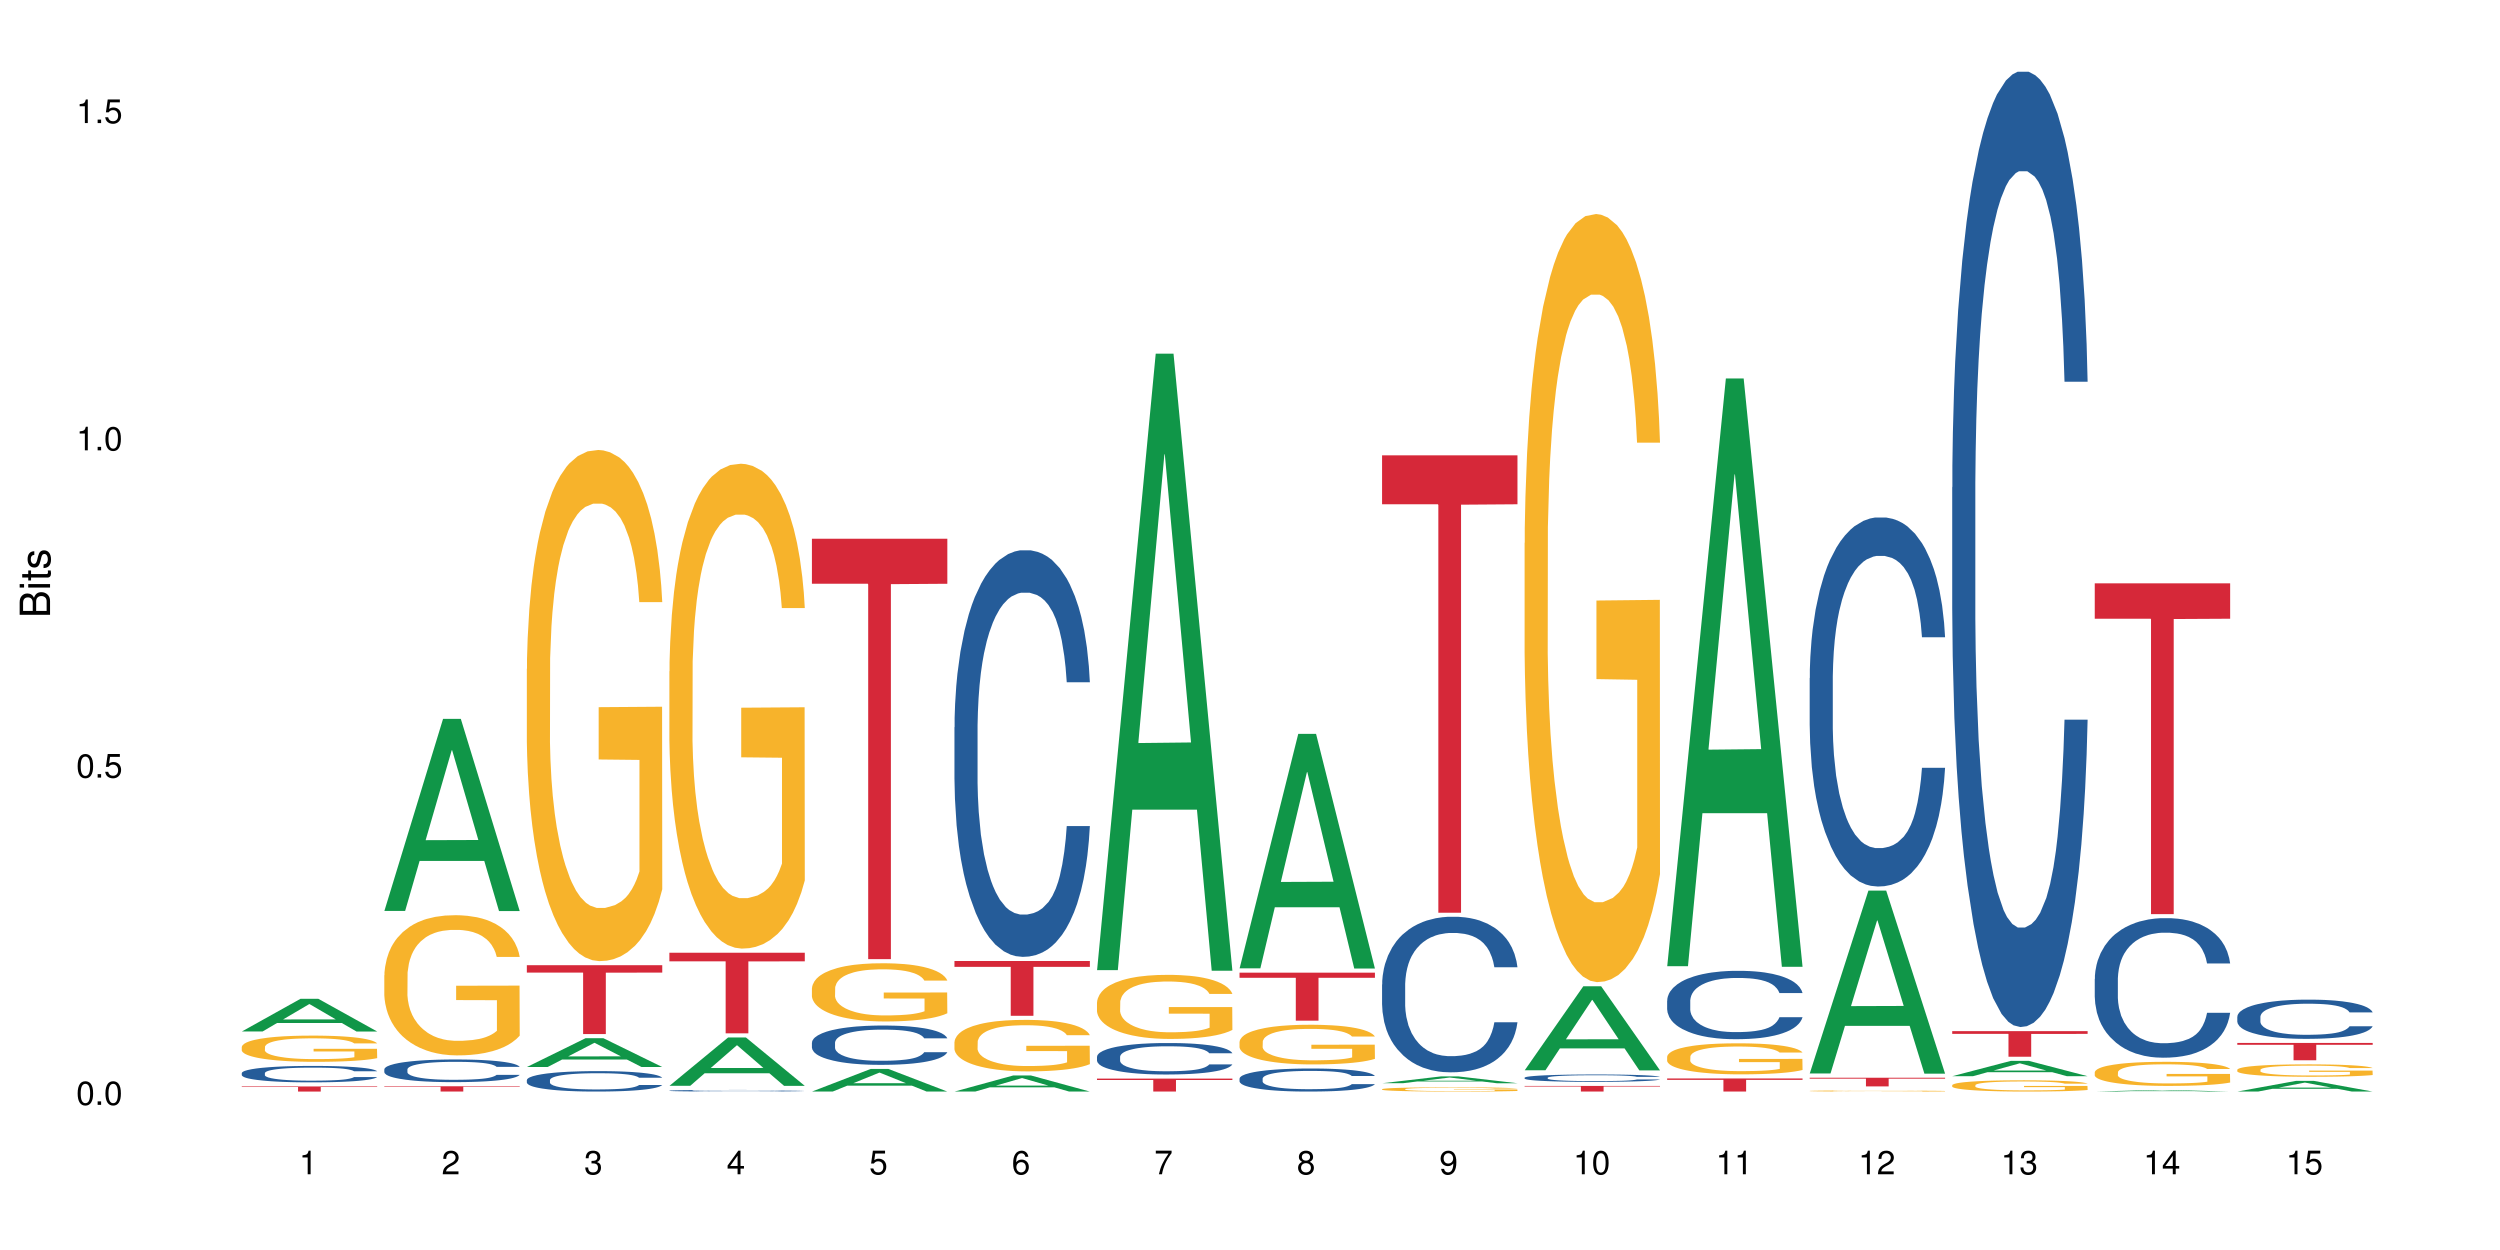 <?xml version="1.0" encoding="UTF-8"?>
<svg xmlns="http://www.w3.org/2000/svg" xmlns:xlink="http://www.w3.org/1999/xlink" width="720pt" height="360pt" viewBox="0 0 720 360" version="1.1">
<defs>
<g>
<symbol overflow="visible" id="glyph0-0">
<path style="stroke:none;" d=""/>
</symbol>
<symbol overflow="visible" id="glyph0-1">
<path style="stroke:none;" d="M 2.641 -6.797 C 2 -6.797 1.422 -6.531 1.078 -6.047 C 0.641 -5.453 0.406 -4.547 0.406 -3.297 C 0.406 -1 1.188 0.219 2.641 0.219 C 4.078 0.219 4.859 -1 4.859 -3.234 C 4.859 -4.562 4.656 -5.438 4.203 -6.047 C 3.844 -6.531 3.281 -6.797 2.641 -6.797 Z M 2.641 -6.047 C 3.547 -6.047 4 -5.125 4 -3.312 C 4 -1.375 3.562 -0.484 2.625 -0.484 C 1.734 -0.484 1.281 -1.422 1.281 -3.281 C 1.281 -5.141 1.734 -6.047 2.641 -6.047 Z M 2.641 -6.047 "/>
</symbol>
<symbol overflow="visible" id="glyph0-2">
<path style="stroke:none;" d="M 1.828 -1 L 0.828 -1 L 0.828 0 L 1.828 0 Z M 1.828 -1 "/>
</symbol>
<symbol overflow="visible" id="glyph0-3">
<path style="stroke:none;" d="M 4.562 -6.797 L 1.062 -6.797 L 0.547 -3.094 L 1.328 -3.094 C 1.719 -3.562 2.047 -3.734 2.578 -3.734 C 3.484 -3.734 4.062 -3.109 4.062 -2.094 C 4.062 -1.125 3.484 -0.531 2.578 -0.531 C 1.828 -0.531 1.375 -0.906 1.188 -1.672 L 0.328 -1.672 C 0.453 -1.109 0.547 -0.844 0.75 -0.594 C 1.125 -0.078 1.828 0.219 2.594 0.219 C 3.969 0.219 4.922 -0.781 4.922 -2.219 C 4.922 -3.562 4.031 -4.484 2.719 -4.484 C 2.25 -4.484 1.859 -4.359 1.469 -4.062 L 1.734 -5.969 L 4.562 -5.969 Z M 4.562 -6.797 "/>
</symbol>
<symbol overflow="visible" id="glyph0-4">
<path style="stroke:none;" d="M 2.484 -4.844 L 2.484 0 L 3.328 0 L 3.328 -6.797 L 2.766 -6.797 C 2.469 -5.75 2.281 -5.609 0.984 -5.453 L 0.984 -4.844 Z M 2.484 -4.844 "/>
</symbol>
<symbol overflow="visible" id="glyph0-5">
<path style="stroke:none;" d="M 4.859 -0.828 L 1.281 -0.828 C 1.359 -1.391 1.672 -1.75 2.5 -2.234 L 3.469 -2.75 C 4.406 -3.266 4.906 -3.969 4.906 -4.812 C 4.906 -5.375 4.672 -5.906 4.266 -6.266 C 3.859 -6.625 3.375 -6.797 2.719 -6.797 C 1.859 -6.797 1.219 -6.5 0.844 -5.922 C 0.609 -5.562 0.5 -5.125 0.484 -4.438 L 1.328 -4.438 C 1.359 -4.906 1.406 -5.188 1.531 -5.406 C 1.75 -5.812 2.188 -6.062 2.703 -6.062 C 3.469 -6.062 4.031 -5.516 4.031 -4.781 C 4.031 -4.25 3.719 -3.797 3.125 -3.438 L 2.234 -2.938 C 0.812 -2.141 0.406 -1.5 0.328 0 L 4.859 0 Z M 4.859 -0.828 "/>
</symbol>
<symbol overflow="visible" id="glyph0-6">
<path style="stroke:none;" d="M 2.125 -3.125 L 2.578 -3.125 C 3.516 -3.125 3.984 -2.703 3.984 -1.891 C 3.984 -1.031 3.469 -0.531 2.578 -0.531 C 1.656 -0.531 1.203 -0.984 1.156 -1.969 L 0.312 -1.969 C 0.344 -1.422 0.438 -1.078 0.609 -0.766 C 0.953 -0.109 1.625 0.219 2.547 0.219 C 3.953 0.219 4.859 -0.609 4.859 -1.906 C 4.859 -2.766 4.516 -3.25 3.703 -3.516 C 4.344 -3.766 4.656 -4.25 4.656 -4.938 C 4.656 -6.109 3.875 -6.797 2.578 -6.797 C 1.203 -6.797 0.484 -6.047 0.453 -4.609 L 1.297 -4.609 C 1.312 -5.016 1.344 -5.25 1.453 -5.453 C 1.641 -5.828 2.062 -6.062 2.594 -6.062 C 3.344 -6.062 3.797 -5.625 3.797 -4.906 C 3.797 -4.422 3.609 -4.141 3.25 -3.984 C 3.016 -3.891 2.719 -3.844 2.125 -3.844 Z M 2.125 -3.125 "/>
</symbol>
<symbol overflow="visible" id="glyph0-7">
<path style="stroke:none;" d="M 3.141 -1.625 L 3.141 0 L 3.984 0 L 3.984 -1.625 L 4.984 -1.625 L 4.984 -2.391 L 3.984 -2.391 L 3.984 -6.797 L 3.359 -6.797 L 0.266 -2.516 L 0.266 -1.625 Z M 3.141 -2.391 L 1 -2.391 L 3.141 -5.359 Z M 3.141 -2.391 "/>
</symbol>
<symbol overflow="visible" id="glyph0-8">
<path style="stroke:none;" d="M 4.781 -5.031 C 4.609 -6.141 3.891 -6.797 2.844 -6.797 C 2.094 -6.797 1.422 -6.438 1.031 -5.828 C 0.609 -5.172 0.406 -4.344 0.406 -3.094 C 0.406 -1.953 0.578 -1.234 0.984 -0.625 C 1.359 -0.078 1.953 0.219 2.703 0.219 C 3.984 0.219 4.922 -0.734 4.922 -2.078 C 4.922 -3.344 4.062 -4.234 2.844 -4.234 C 2.172 -4.234 1.641 -3.969 1.281 -3.469 C 1.281 -5.125 1.828 -6.047 2.797 -6.047 C 3.391 -6.047 3.797 -5.672 3.938 -5.031 Z M 2.734 -3.484 C 3.547 -3.484 4.062 -2.922 4.062 -2 C 4.062 -1.156 3.484 -0.531 2.703 -0.531 C 1.922 -0.531 1.328 -1.188 1.328 -2.047 C 1.328 -2.891 1.906 -3.484 2.734 -3.484 Z M 2.734 -3.484 "/>
</symbol>
<symbol overflow="visible" id="glyph0-9">
<path style="stroke:none;" d="M 4.984 -6.797 L 0.438 -6.797 L 0.438 -5.969 L 4.109 -5.969 C 2.5 -3.656 1.828 -2.234 1.328 0 L 2.219 0 C 2.594 -2.172 3.453 -4.047 4.984 -6.094 Z M 4.984 -6.797 "/>
</symbol>
<symbol overflow="visible" id="glyph0-10">
<path style="stroke:none;" d="M 3.75 -3.578 C 4.453 -4 4.688 -4.344 4.688 -4.984 C 4.688 -6.047 3.844 -6.797 2.641 -6.797 C 1.438 -6.797 0.594 -6.047 0.594 -4.984 C 0.594 -4.359 0.828 -4.016 1.516 -3.578 C 0.734 -3.203 0.359 -2.641 0.359 -1.891 C 0.359 -0.641 1.297 0.219 2.641 0.219 C 3.984 0.219 4.922 -0.641 4.922 -1.875 C 4.922 -2.641 4.531 -3.203 3.75 -3.578 Z M 2.641 -6.047 C 3.359 -6.047 3.812 -5.625 3.812 -4.969 C 3.812 -4.344 3.344 -3.922 2.641 -3.922 C 1.922 -3.922 1.453 -4.344 1.453 -4.984 C 1.453 -5.625 1.922 -6.047 2.641 -6.047 Z M 2.641 -3.203 C 3.484 -3.203 4.062 -2.672 4.062 -1.875 C 4.062 -1.062 3.484 -0.531 2.625 -0.531 C 1.797 -0.531 1.219 -1.078 1.219 -1.875 C 1.219 -2.672 1.797 -3.203 2.641 -3.203 Z M 2.641 -3.203 "/>
</symbol>
<symbol overflow="visible" id="glyph0-11">
<path style="stroke:none;" d="M 0.516 -1.547 C 0.672 -0.438 1.406 0.219 2.438 0.219 C 3.188 0.219 3.859 -0.141 4.266 -0.75 C 4.688 -1.406 4.891 -2.25 4.891 -3.484 C 4.891 -4.625 4.703 -5.359 4.312 -5.953 C 3.938 -6.5 3.344 -6.797 2.594 -6.797 C 1.297 -6.797 0.359 -5.844 0.359 -4.516 C 0.359 -3.25 1.234 -2.344 2.453 -2.344 C 3.094 -2.344 3.562 -2.578 4.016 -3.109 C 4 -1.453 3.469 -0.531 2.5 -0.531 C 1.906 -0.531 1.484 -0.906 1.359 -1.547 Z M 2.578 -6.062 C 3.375 -6.062 3.969 -5.406 3.969 -4.531 C 3.969 -3.688 3.375 -3.094 2.547 -3.094 C 1.734 -3.094 1.234 -3.672 1.234 -4.578 C 1.234 -5.438 1.797 -6.062 2.578 -6.062 Z M 2.578 -6.062 "/>
</symbol>
<symbol overflow="visible" id="glyph1-0">
<path style="stroke:none;" d=""/>
</symbol>
<symbol overflow="visible" id="glyph1-1">
<path style="stroke:none;" d="M 0 -0.953 L 0 -4.891 C 0 -5.719 -0.234 -6.344 -0.734 -6.797 C -1.188 -7.234 -1.812 -7.469 -2.5 -7.469 C -3.547 -7.469 -4.188 -7 -4.625 -5.875 C -4.984 -6.672 -5.641 -7.094 -6.531 -7.094 C -7.156 -7.094 -7.734 -6.859 -8.141 -6.391 C -8.562 -5.938 -8.75 -5.344 -8.75 -4.5 L -8.75 -0.953 Z M -4.984 -2.062 L -7.766 -2.062 L -7.766 -4.219 C -7.766 -4.844 -7.688 -5.203 -7.453 -5.5 C -7.219 -5.812 -6.859 -5.969 -6.375 -5.969 C -5.906 -5.969 -5.531 -5.812 -5.297 -5.5 C -5.062 -5.203 -4.984 -4.844 -4.984 -4.219 Z M -0.984 -2.062 L -4 -2.062 L -4 -4.781 C -4 -5.328 -3.859 -5.688 -3.578 -5.953 C -3.297 -6.219 -2.922 -6.359 -2.484 -6.359 C -2.062 -6.359 -1.688 -6.219 -1.406 -5.953 C -1.109 -5.688 -0.984 -5.328 -0.984 -4.781 Z M -0.984 -2.062 "/>
</symbol>
<symbol overflow="visible" id="glyph1-2">
<path style="stroke:none;" d="M -6.281 -1.797 L -6.281 -0.797 L 0 -0.797 L 0 -1.797 Z M -8.75 -1.797 L -8.75 -0.797 L -7.484 -0.797 L -7.484 -1.797 Z M -8.75 -1.797 "/>
</symbol>
<symbol overflow="visible" id="glyph1-3">
<path style="stroke:none;" d="M -6.281 -3.047 L -6.281 -2.016 L -8.016 -2.016 L -8.016 -1.016 L -6.281 -1.016 L -6.281 -0.172 L -5.469 -0.172 L -5.469 -1.016 L -0.719 -1.016 C -0.078 -1.016 0.281 -1.453 0.281 -2.234 C 0.281 -2.469 0.25 -2.719 0.188 -3.047 L -0.641 -3.047 C -0.609 -2.922 -0.594 -2.766 -0.594 -2.562 C -0.594 -2.141 -0.719 -2.016 -1.156 -2.016 L -5.469 -2.016 L -5.469 -3.047 Z M -6.281 -3.047 "/>
</symbol>
<symbol overflow="visible" id="glyph1-4">
<path style="stroke:none;" d="M -4.531 -5.25 C -5.766 -5.25 -6.469 -4.422 -6.469 -2.969 C -6.469 -1.516 -5.719 -0.562 -4.547 -0.562 C -3.562 -0.562 -3.094 -1.062 -2.734 -2.562 L -2.516 -3.484 C -2.344 -4.188 -2.094 -4.469 -1.625 -4.469 C -1.047 -4.469 -0.641 -3.875 -0.641 -3 C -0.641 -2.453 -0.797 -2 -1.062 -1.75 C -1.25 -1.594 -1.422 -1.531 -1.875 -1.469 L -1.875 -0.406 C -0.422 -0.453 0.281 -1.266 0.281 -2.922 C 0.281 -4.5 -0.5 -5.516 -1.719 -5.516 C -2.656 -5.516 -3.172 -4.984 -3.469 -3.734 L -3.703 -2.766 C -3.891 -1.953 -4.156 -1.609 -4.594 -1.609 C -5.172 -1.609 -5.547 -2.125 -5.547 -2.938 C -5.547 -3.75 -5.203 -4.172 -4.531 -4.203 Z M -4.531 -5.25 "/>
</symbol>
</g>
</defs>
<g id="surface113091">
<rect x="0" y="0" width="720" height="360" style="fill:rgb(100%,100%,100%);fill-opacity:1;stroke:none;"/>
<path style=" stroke:none;fill-rule:nonzero;fill:rgb(6.275%,58.824%,28.235%);fill-opacity:1;" d="M 69.629 297.066 L 69.672 297.059 L 86.547 287.652 L 91.672 287.652 L 108.629 297.074 L 102.668 297.074 L 98.418 294.617 L 79.797 294.617 L 75.629 297.066 L 69.629 297.066 L 81.586 293.598 L 96.711 293.59 L 89.172 289.191 L 89.086 289.184 L 89.004 289.211 L 81.547 293.59 L 81.586 293.598 Z M 69.629 297.066 "/>
<path style=" stroke:none;fill-rule:nonzero;fill:rgb(14.51%,36.078%,60%);fill-opacity:1;" d="M 69.629 309.047 L 69.676 309.043 L 69.676 308.938 L 69.82 308.773 L 70.152 308.566 L 70.484 308.422 L 71.34 308.168 L 72.531 307.922 L 73.766 307.73 L 74.672 307.617 L 75.48 307.531 L 77.332 307.371 L 78.523 307.289 L 79.809 307.215 L 81.375 307.141 L 82.52 307.098 L 85.086 307.027 L 86.988 307 L 88.461 306.984 L 91.648 306.984 L 93.551 307.004 L 94.93 307.023 L 96.453 307.059 L 97.738 307.098 L 99.973 307.195 L 101.969 307.316 L 102.871 307.383 L 104.301 307.52 L 105.395 307.648 L 106.156 307.762 L 107.012 307.922 L 107.77 308.117 L 108.344 308.336 L 108.629 308.523 L 101.969 308.523 L 101.637 308.348 L 101.258 308.215 L 100.543 308.039 L 99.828 307.91 L 98.832 307.785 L 97.926 307.703 L 96.691 307.621 L 95.598 307.57 L 94.453 307.531 L 93.359 307.504 L 91.27 307.48 L 88.844 307.48 L 87.938 307.488 L 86.086 307.523 L 85.086 307.555 L 83.66 307.613 L 82.66 307.668 L 81.473 307.758 L 80.664 307.828 L 79.664 307.941 L 78.949 308.043 L 78.141 308.184 L 77.668 308.293 L 77.238 308.414 L 76.859 308.559 L 76.574 308.707 L 76.383 308.867 L 76.289 309.023 L 76.289 309.695 L 76.383 309.852 L 76.621 310.031 L 77.238 310.297 L 78.141 310.527 L 79.188 310.707 L 80.188 310.836 L 80.758 310.898 L 81.52 310.969 L 82.707 311.055 L 84.422 311.141 L 85.418 311.176 L 86.941 311.211 L 88.512 311.227 L 90.602 311.227 L 92.457 311.211 L 93.695 311.188 L 94.977 311.152 L 96.738 311.078 L 97.832 311.012 L 98.781 310.93 L 99.496 310.848 L 99.973 310.777 L 100.684 310.645 L 101.258 310.496 L 101.684 310.344 L 101.969 310.195 L 108.629 310.195 L 108.344 310.371 L 107.914 310.539 L 107.484 310.664 L 106.82 310.816 L 106.059 310.949 L 104.965 311.102 L 104.062 311.199 L 102.871 311.309 L 101.777 311.391 L 100.59 311.465 L 98.832 311.551 L 97.688 311.594 L 96.453 311.633 L 94.977 311.668 L 93.125 311.699 L 91.125 311.715 L 89.27 311.719 L 87.273 311.711 L 85.801 311.695 L 83.848 311.656 L 81.426 311.578 L 79.664 311.496 L 78.285 311.414 L 77.098 311.328 L 75.766 311.211 L 74.051 311.02 L 73.008 310.871 L 72.293 310.75 L 71.484 310.582 L 70.914 310.43 L 70.246 310.188 L 69.773 309.883 L 69.629 309.645 Z M 69.629 309.047 "/>
<path style=" stroke:none;fill-rule:nonzero;fill:rgb(96.863%,70.196%,16.863%);fill-opacity:1;" d="M 69.629 301.488 L 69.676 301.48 L 69.676 301.344 L 69.867 301.035 L 70.344 300.605 L 70.961 300.254 L 71.625 299.98 L 72.055 299.832 L 72.77 299.625 L 73.387 299.477 L 74.957 299.164 L 76.953 298.875 L 78.047 298.75 L 79.285 298.633 L 81.043 298.504 L 81.852 298.453 L 84.324 298.344 L 87.133 298.273 L 90.223 298.254 L 91.648 298.262 L 93.598 298.289 L 96.262 298.363 L 97.785 298.434 L 98.973 298.504 L 100.211 298.594 L 101.73 298.73 L 103.16 298.895 L 104.301 299.062 L 105.441 299.27 L 106.391 299.488 L 107.199 299.73 L 107.914 300.02 L 108.344 300.262 L 108.629 300.504 L 102.016 300.504 L 101.637 300.262 L 101.207 300.074 L 100.496 299.848 L 99.781 299.684 L 99.066 299.551 L 97.738 299.371 L 96.594 299.262 L 95.168 299.164 L 93.789 299.102 L 92.219 299.062 L 91.27 299.047 L 88.746 299.047 L 86.465 299.098 L 85.133 299.152 L 84.184 299.207 L 82.852 299.309 L 82.043 299.391 L 81.566 299.449 L 80.141 299.66 L 79.188 299.855 L 78.664 299.984 L 78 300.191 L 77.523 300.379 L 77 300.656 L 76.715 300.863 L 76.336 301.332 L 76.289 302.57 L 76.43 302.832 L 76.715 303.117 L 77.098 303.363 L 77.668 303.629 L 78.238 303.828 L 79.234 304.098 L 80.094 304.273 L 80.758 304.391 L 82.043 304.578 L 82.566 304.641 L 83.801 304.766 L 85.086 304.863 L 86.656 304.945 L 87.844 304.984 L 89.746 305.02 L 92.172 305.02 L 95.027 304.98 L 96.832 304.922 L 98.07 304.867 L 98.879 304.82 L 99.875 304.746 L 100.59 304.676 L 101.258 304.598 L 102.062 304.48 L 102.062 302.832 L 90.316 302.828 L 90.316 302.055 L 108.578 302.047 L 108.629 304.746 L 107.629 304.93 L 106.391 305.109 L 105.203 305.246 L 103.965 305.363 L 102.207 305.496 L 100.781 305.578 L 98.594 305.676 L 96.594 305.738 L 94.504 305.777 L 92.648 305.801 L 90.461 305.805 L 88.512 305.793 L 86.418 305.75 L 84.754 305.695 L 83.23 305.629 L 81.711 305.539 L 79.809 305.395 L 78.57 305.273 L 77.285 305.129 L 76.004 304.957 L 74.859 304.773 L 74.102 304.629 L 73.34 304.461 L 72.531 304.254 L 71.77 304.02 L 71.199 303.805 L 70.676 303.566 L 70.297 303.336 L 69.914 303.027 L 69.723 302.777 L 69.629 302.566 Z M 69.629 301.488 "/>
<path style=" stroke:none;fill-rule:nonzero;fill:rgb(83.922%,15.686%,22.353%);fill-opacity:1;" d="M 69.629 312.898 L 108.629 312.898 L 108.629 313.059 L 92.375 313.059 L 92.375 314.371 L 85.836 314.371 L 85.836 313.059 L 69.629 313.059 Z M 69.629 312.898 "/>
<path style=" stroke:none;fill-rule:nonzero;fill:rgb(6.275%,58.824%,28.235%);fill-opacity:1;" d="M 110.68 262.344 L 110.723 262.293 L 127.598 207.043 L 132.719 207.043 L 149.68 262.395 L 143.719 262.395 L 139.469 247.945 L 120.848 247.945 L 116.68 262.344 L 110.68 262.344 L 122.637 241.969 L 137.762 241.918 L 130.223 216.086 L 130.137 216.035 L 130.055 216.188 L 122.598 241.918 L 122.637 241.969 Z M 110.68 262.344 "/>
<path style=" stroke:none;fill-rule:nonzero;fill:rgb(14.51%,36.078%,60%);fill-opacity:1;" d="M 110.68 307.973 L 110.727 307.965 L 110.727 307.824 L 110.871 307.598 L 111.203 307.309 L 111.535 307.113 L 112.391 306.762 L 113.582 306.422 L 114.816 306.16 L 115.723 306.004 L 116.531 305.887 L 118.383 305.664 L 119.574 305.551 L 120.859 305.449 L 122.426 305.348 L 123.57 305.289 L 126.137 305.191 L 128.039 305.152 L 129.512 305.133 L 132.699 305.133 L 134.602 305.156 L 135.98 305.188 L 137.504 305.234 L 138.789 305.289 L 141.023 305.418 L 143.02 305.586 L 143.922 305.684 L 145.352 305.867 L 146.445 306.047 L 147.207 306.199 L 148.062 306.422 L 148.82 306.691 L 149.395 306.992 L 149.68 307.25 L 143.02 307.25 L 142.688 307.012 L 142.305 306.828 L 141.594 306.582 L 140.879 306.41 L 139.883 306.238 L 138.977 306.125 L 137.742 306.012 L 136.648 305.938 L 135.504 305.887 L 134.41 305.848 L 132.32 305.812 L 129.895 305.812 L 128.988 305.824 L 127.137 305.871 L 126.137 305.914 L 124.711 306 L 123.711 306.074 L 122.523 306.195 L 121.715 306.297 L 120.715 306.453 L 120 306.59 L 119.191 306.785 L 118.719 306.934 L 118.289 307.102 L 117.91 307.297 L 117.625 307.508 L 117.434 307.727 L 117.34 307.941 L 117.34 308.867 L 117.434 309.082 L 117.672 309.332 L 118.289 309.695 L 119.191 310.012 L 120.238 310.262 L 121.238 310.441 L 121.809 310.523 L 122.57 310.621 L 123.758 310.738 L 125.473 310.859 L 126.469 310.906 L 127.992 310.953 L 129.562 310.977 L 131.652 310.977 L 133.508 310.953 L 134.746 310.926 L 136.027 310.875 L 137.789 310.773 L 138.883 310.68 L 139.832 310.566 L 140.547 310.453 L 141.023 310.359 L 141.734 310.172 L 142.305 309.969 L 142.734 309.762 L 143.02 309.559 L 149.68 309.559 L 149.395 309.797 L 148.965 310.031 L 148.535 310.203 L 147.871 310.41 L 147.109 310.598 L 146.016 310.805 L 145.113 310.941 L 143.922 311.09 L 142.828 311.203 L 141.641 311.305 L 139.883 311.426 L 138.738 311.484 L 137.504 311.539 L 136.027 311.586 L 134.176 311.629 L 132.176 311.652 L 130.32 311.656 L 128.324 311.645 L 126.852 311.621 L 124.898 311.57 L 122.473 311.461 L 120.715 311.348 L 119.336 311.234 L 118.148 311.113 L 116.816 310.953 L 115.102 310.691 L 114.059 310.488 L 113.344 310.32 L 112.535 310.09 L 111.965 309.879 L 111.297 309.547 L 110.824 309.125 L 110.68 308.797 Z M 110.68 307.973 "/>
<path style=" stroke:none;fill-rule:nonzero;fill:rgb(96.863%,70.196%,16.863%);fill-opacity:1;" d="M 110.68 280.871 L 110.727 280.832 L 110.727 280.094 L 110.918 278.438 L 111.395 276.148 L 112.012 274.27 L 112.676 272.793 L 113.105 272.02 L 113.82 270.914 L 114.438 270.102 L 116.008 268.441 L 118.004 266.895 L 119.098 266.23 L 120.336 265.602 L 122.094 264.902 L 122.902 264.645 L 125.375 264.055 L 128.18 263.684 L 131.273 263.574 L 132.699 263.613 L 134.648 263.758 L 137.312 264.164 L 138.836 264.535 L 140.023 264.902 L 141.262 265.383 L 142.781 266.117 L 144.207 267.004 L 145.352 267.891 L 146.492 268.996 L 147.441 270.176 L 148.25 271.465 L 148.965 273.016 L 149.395 274.305 L 149.68 275.598 L 143.066 275.598 L 142.688 274.305 L 142.258 273.309 L 141.547 272.094 L 140.832 271.207 L 140.117 270.508 L 138.789 269.547 L 137.645 268.957 L 136.219 268.441 L 134.84 268.109 L 133.27 267.891 L 132.32 267.816 L 129.797 267.816 L 127.516 268.074 L 126.184 268.367 L 125.234 268.664 L 123.902 269.215 L 123.094 269.66 L 122.617 269.953 L 121.191 271.098 L 120.238 272.129 L 119.715 272.832 L 119.051 273.938 L 118.574 274.934 L 118.051 276.406 L 117.766 277.516 L 117.387 280.02 L 117.34 286.66 L 117.48 288.059 L 117.766 289.57 L 118.148 290.898 L 118.719 292.301 L 119.289 293.371 L 120.285 294.809 L 121.145 295.766 L 121.809 296.395 L 123.094 297.391 L 123.617 297.723 L 124.852 298.387 L 126.137 298.902 L 127.707 299.344 L 128.895 299.566 L 130.797 299.75 L 133.223 299.75 L 136.078 299.527 L 137.883 299.234 L 139.121 298.938 L 139.93 298.68 L 140.926 298.273 L 141.641 297.906 L 142.305 297.5 L 143.113 296.875 L 143.113 288.059 L 131.367 288.023 L 131.367 283.895 L 149.629 283.855 L 149.68 298.273 L 148.68 299.27 L 147.441 300.23 L 146.254 300.969 L 145.016 301.594 L 143.258 302.293 L 141.832 302.738 L 139.645 303.254 L 137.645 303.586 L 135.555 303.805 L 133.699 303.918 L 131.512 303.953 L 129.562 303.879 L 127.469 303.66 L 125.805 303.363 L 124.281 302.996 L 122.762 302.516 L 120.859 301.742 L 119.621 301.113 L 118.336 300.34 L 117.055 299.418 L 115.91 298.422 L 115.152 297.648 L 114.391 296.762 L 113.582 295.656 L 112.82 294.402 L 112.25 293.262 L 111.727 291.969 L 111.348 290.754 L 110.965 289.094 L 110.773 287.766 L 110.68 286.621 Z M 110.68 280.871 "/>
<path style=" stroke:none;fill-rule:nonzero;fill:rgb(83.922%,15.686%,22.353%);fill-opacity:1;" d="M 110.68 312.836 L 149.68 312.836 L 149.68 313 L 133.426 313.004 L 133.426 314.371 L 126.887 314.371 L 126.887 313.004 L 126.793 313 L 110.68 313 Z M 110.68 312.836 "/>
<path style=" stroke:none;fill-rule:nonzero;fill:rgb(6.275%,58.824%,28.235%);fill-opacity:1;" d="M 151.73 307.297 L 151.773 307.289 L 168.648 299 L 173.77 299 L 190.73 307.305 L 184.77 307.305 L 180.52 305.137 L 161.898 305.137 L 157.73 307.297 L 151.73 307.297 L 163.688 304.238 L 178.812 304.23 L 171.27 300.355 L 171.188 300.348 L 171.105 300.371 L 163.648 304.23 L 163.688 304.238 Z M 151.73 307.297 "/>
<path style=" stroke:none;fill-rule:nonzero;fill:rgb(14.51%,36.078%,60%);fill-opacity:1;" d="M 151.73 311.047 L 151.777 311.039 L 151.777 310.91 L 151.922 310.707 L 152.254 310.449 L 152.586 310.27 L 153.441 309.953 L 154.633 309.645 L 155.867 309.41 L 156.773 309.27 L 157.582 309.16 L 159.434 308.961 L 160.625 308.859 L 161.91 308.77 L 163.477 308.676 L 164.617 308.625 L 167.188 308.539 L 169.09 308.5 L 170.562 308.484 L 173.75 308.484 L 175.652 308.504 L 177.031 308.531 L 178.555 308.574 L 179.84 308.625 L 182.074 308.742 L 184.07 308.895 L 184.973 308.98 L 186.402 309.145 L 187.496 309.309 L 188.254 309.445 L 189.113 309.645 L 189.871 309.887 L 190.445 310.164 L 190.73 310.395 L 184.07 310.395 L 183.738 310.18 L 183.355 310.012 L 182.645 309.793 L 181.93 309.637 L 180.934 309.48 L 180.027 309.379 L 178.793 309.273 L 177.699 309.211 L 176.555 309.16 L 175.461 309.129 L 173.371 309.098 L 170.945 309.098 L 170.039 309.109 L 168.188 309.152 L 167.188 309.188 L 165.762 309.266 L 164.762 309.332 L 163.574 309.441 L 162.766 309.531 L 161.766 309.672 L 161.051 309.797 L 160.242 309.973 L 159.77 310.109 L 159.34 310.258 L 158.961 310.438 L 158.676 310.625 L 158.484 310.824 L 158.391 311.02 L 158.391 311.852 L 158.484 312.047 L 158.723 312.273 L 159.34 312.602 L 160.242 312.887 L 161.289 313.113 L 162.289 313.273 L 162.859 313.348 L 163.621 313.434 L 164.809 313.543 L 166.52 313.648 L 167.52 313.691 L 169.043 313.734 L 170.613 313.758 L 172.703 313.758 L 174.559 313.734 L 175.797 313.707 L 177.078 313.664 L 178.84 313.574 L 179.934 313.488 L 180.883 313.387 L 181.598 313.285 L 182.074 313.199 L 182.785 313.031 L 183.355 312.848 L 183.785 312.66 L 184.07 312.477 L 190.73 312.477 L 190.445 312.691 L 190.016 312.902 L 189.586 313.059 L 188.922 313.246 L 188.16 313.414 L 187.066 313.602 L 186.164 313.727 L 184.973 313.859 L 183.879 313.961 L 182.691 314.055 L 180.934 314.16 L 179.789 314.215 L 178.555 314.262 L 177.078 314.305 L 175.227 314.344 L 173.227 314.367 L 171.371 314.371 L 169.375 314.359 L 167.902 314.34 L 165.949 314.289 L 163.523 314.191 L 161.766 314.09 L 160.387 313.988 L 159.199 313.883 L 157.867 313.734 L 156.152 313.5 L 155.105 313.316 L 154.395 313.164 L 153.586 312.957 L 153.016 312.766 L 152.348 312.465 L 151.875 312.082 L 151.73 311.789 Z M 151.73 311.047 "/>
<path style=" stroke:none;fill-rule:nonzero;fill:rgb(96.863%,70.196%,16.863%);fill-opacity:1;" d="M 151.73 192.645 L 151.777 192.512 L 151.777 189.82 L 151.969 183.77 L 152.445 175.434 L 153.062 168.578 L 153.727 163.199 L 154.156 160.379 L 154.871 156.344 L 155.488 153.387 L 157.059 147.336 L 159.055 141.691 L 160.148 139.27 L 161.387 136.984 L 163.145 134.43 L 163.953 133.488 L 166.426 131.336 L 169.23 129.992 L 172.324 129.59 L 173.75 129.723 L 175.699 130.262 L 178.363 131.742 L 179.887 133.086 L 181.074 134.43 L 182.312 136.176 L 183.832 138.867 L 185.258 142.094 L 186.402 145.32 L 187.543 149.352 L 188.492 153.656 L 189.301 158.359 L 190.016 164.008 L 190.445 168.715 L 190.73 173.418 L 184.117 173.418 L 183.738 168.715 L 183.309 165.082 L 182.598 160.645 L 181.883 157.418 L 181.168 154.867 L 179.84 151.371 L 178.695 149.219 L 177.27 147.336 L 175.891 146.125 L 174.32 145.32 L 173.371 145.051 L 170.848 145.051 L 168.566 145.992 L 167.234 147.066 L 166.285 148.145 L 164.953 150.16 L 164.145 151.773 L 163.668 152.848 L 162.242 157.016 L 161.289 160.781 L 160.766 163.336 L 160.102 167.367 L 159.625 171 L 159.102 176.375 L 158.816 180.41 L 158.438 189.551 L 158.391 213.754 L 158.531 218.859 L 158.816 224.375 L 159.199 229.215 L 159.77 234.32 L 160.34 238.223 L 161.336 243.465 L 162.195 246.961 L 162.859 249.246 L 164.145 252.875 L 164.668 254.086 L 165.902 256.504 L 167.188 258.387 L 168.758 260 L 169.945 260.809 L 171.848 261.48 L 174.273 261.48 L 177.129 260.672 L 178.934 259.598 L 180.172 258.523 L 180.98 257.582 L 181.977 256.102 L 182.691 254.758 L 183.355 253.277 L 184.164 250.992 L 184.164 218.859 L 172.418 218.727 L 172.418 203.668 L 190.68 203.535 L 190.73 256.102 L 189.73 259.73 L 188.492 263.227 L 187.305 265.918 L 186.066 268.203 L 184.309 270.758 L 182.883 272.371 L 180.695 274.254 L 178.695 275.461 L 176.605 276.27 L 174.75 276.672 L 172.562 276.805 L 170.613 276.539 L 168.52 275.73 L 166.855 274.656 L 165.332 273.312 L 163.812 271.562 L 161.91 268.738 L 160.672 266.453 L 159.387 263.633 L 158.105 260.27 L 156.961 256.641 L 156.203 253.816 L 155.441 250.59 L 154.633 246.555 L 153.871 241.984 L 153.301 237.816 L 152.777 233.113 L 152.398 228.676 L 152.016 222.625 L 151.824 217.785 L 151.73 213.617 Z M 151.73 192.645 "/>
<path style=" stroke:none;fill-rule:nonzero;fill:rgb(83.922%,15.686%,22.353%);fill-opacity:1;" d="M 151.73 277.984 L 190.73 277.984 L 190.73 280.109 L 174.477 280.129 L 174.477 297.82 L 167.938 297.82 L 167.938 280.148 L 167.84 280.109 L 151.73 280.109 Z M 151.73 277.984 "/>
<path style=" stroke:none;fill-rule:nonzero;fill:rgb(6.275%,58.824%,28.235%);fill-opacity:1;" d="M 192.781 312.719 L 192.824 312.703 L 209.695 298.789 L 214.82 298.789 L 231.781 312.73 L 225.82 312.73 L 221.57 309.094 L 202.949 309.094 L 198.781 312.719 L 192.781 312.719 L 204.738 307.586 L 219.863 307.574 L 212.32 301.066 L 212.238 301.055 L 212.156 301.094 L 204.699 307.574 L 204.738 307.586 Z M 192.781 312.719 "/>
<path style=" stroke:none;fill-rule:nonzero;fill:rgb(14.51%,36.078%,60%);fill-opacity:1;" d="M 192.781 314.109 L 192.828 314.109 L 192.828 314.102 L 192.973 314.086 L 193.305 314.062 L 193.637 314.051 L 194.492 314.023 L 195.684 314 L 196.918 313.984 L 197.824 313.973 L 198.633 313.965 L 200.484 313.949 L 201.676 313.941 L 202.957 313.934 L 204.527 313.926 L 205.668 313.922 L 208.238 313.914 L 210.141 313.91 L 214.801 313.91 L 216.703 313.914 L 218.082 313.914 L 219.605 313.918 L 220.887 313.922 L 223.125 313.93 L 225.121 313.941 L 226.023 313.949 L 227.453 313.961 L 228.547 313.977 L 229.305 313.984 L 230.164 314 L 230.922 314.02 L 231.496 314.043 L 231.781 314.059 L 225.121 314.059 L 224.789 314.043 L 224.406 314.031 L 223.695 314.012 L 222.98 314 L 221.984 313.988 L 221.078 313.98 L 219.844 313.973 L 218.75 313.969 L 217.605 313.965 L 216.512 313.961 L 214.422 313.957 L 211.996 313.957 L 211.09 313.961 L 209.238 313.961 L 208.238 313.965 L 206.812 313.973 L 205.812 313.977 L 204.625 313.984 L 203.816 313.992 L 202.816 314.004 L 202.102 314.012 L 201.293 314.027 L 200.82 314.039 L 200.391 314.051 L 200.012 314.062 L 199.727 314.078 L 199.535 314.094 L 199.441 314.109 L 199.441 314.176 L 199.535 314.188 L 199.773 314.207 L 200.391 314.23 L 201.293 314.254 L 202.34 314.273 L 203.34 314.285 L 203.91 314.289 L 204.672 314.297 L 205.859 314.305 L 207.57 314.312 L 208.57 314.316 L 210.094 314.32 L 211.664 314.324 L 213.754 314.324 L 215.609 314.32 L 216.848 314.32 L 218.129 314.316 L 219.891 314.309 L 220.984 314.301 L 221.934 314.293 L 222.648 314.285 L 223.125 314.277 L 223.836 314.266 L 224.406 314.25 L 224.836 314.238 L 225.121 314.223 L 231.781 314.223 L 231.496 314.238 L 230.637 314.27 L 229.973 314.281 L 229.211 314.297 L 228.117 314.309 L 227.215 314.32 L 226.023 314.332 L 224.93 314.34 L 223.742 314.348 L 221.984 314.355 L 220.84 314.359 L 219.605 314.363 L 218.129 314.367 L 216.277 314.367 L 214.277 314.371 L 210.426 314.371 L 208.953 314.367 L 207 314.363 L 204.574 314.355 L 202.816 314.348 L 201.438 314.34 L 200.25 314.332 L 198.918 314.32 L 197.203 314.301 L 196.156 314.289 L 195.445 314.277 L 194.637 314.262 L 194.066 314.246 L 193.398 314.223 L 192.926 314.191 L 192.781 314.168 Z M 192.781 314.109 "/>
<path style=" stroke:none;fill-rule:nonzero;fill:rgb(96.863%,70.196%,16.863%);fill-opacity:1;" d="M 192.781 193.363 L 192.828 193.234 L 192.828 190.684 L 193.02 184.945 L 193.496 177.039 L 194.113 170.535 L 194.777 165.434 L 195.207 162.754 L 195.922 158.93 L 196.539 156.125 L 198.109 150.383 L 200.105 145.027 L 201.199 142.734 L 202.438 140.566 L 204.195 138.141 L 205.004 137.25 L 207.477 135.207 L 210.281 133.934 L 213.375 133.551 L 214.801 133.68 L 216.75 134.188 L 219.414 135.59 L 220.938 136.867 L 222.125 138.141 L 223.363 139.801 L 224.883 142.352 L 226.309 145.41 L 227.453 148.473 L 228.594 152.297 L 229.543 156.379 L 230.352 160.844 L 231.066 166.199 L 231.496 170.66 L 231.781 175.125 L 225.168 175.125 L 224.789 170.66 L 224.359 167.219 L 223.648 163.012 L 222.934 159.949 L 222.219 157.527 L 220.887 154.211 L 219.746 152.168 L 218.32 150.383 L 216.941 149.238 L 215.371 148.473 L 214.422 148.215 L 211.898 148.215 L 209.617 149.109 L 208.285 150.129 L 207.336 151.148 L 206.004 153.062 L 205.195 154.594 L 204.719 155.613 L 203.293 159.566 L 202.34 163.137 L 201.816 165.562 L 201.152 169.387 L 200.676 172.828 L 200.152 177.93 L 199.867 181.758 L 199.488 190.43 L 199.441 213.387 L 199.582 218.23 L 199.867 223.461 L 200.25 228.051 L 200.82 232.898 L 201.391 236.598 L 202.387 241.57 L 203.246 244.887 L 203.91 247.055 L 205.195 250.496 L 205.719 251.645 L 206.953 253.941 L 208.238 255.727 L 209.809 257.258 L 210.996 258.02 L 212.898 258.66 L 215.324 258.66 L 218.18 257.895 L 219.984 256.875 L 221.223 255.852 L 222.031 254.961 L 223.027 253.559 L 223.742 252.281 L 224.406 250.879 L 225.215 248.711 L 225.215 218.23 L 213.469 218.105 L 213.469 203.82 L 231.73 203.691 L 231.781 253.559 L 230.781 257 L 229.543 260.316 L 228.355 262.867 L 227.117 265.035 L 225.359 267.457 L 223.934 268.988 L 221.746 270.773 L 219.746 271.922 L 217.656 272.688 L 215.801 273.07 L 213.613 273.199 L 211.664 272.941 L 209.57 272.176 L 207.906 271.156 L 206.383 269.883 L 204.859 268.223 L 202.957 265.547 L 201.723 263.379 L 200.438 260.699 L 199.152 257.512 L 198.012 254.066 L 197.25 251.391 L 196.492 248.328 L 195.684 244.504 L 194.922 240.168 L 194.352 236.215 L 193.828 231.75 L 193.445 227.543 L 193.066 221.801 L 192.875 217.211 L 192.781 213.258 Z M 192.781 193.363 "/>
<path style=" stroke:none;fill-rule:nonzero;fill:rgb(83.922%,15.686%,22.353%);fill-opacity:1;" d="M 192.781 274.379 L 231.781 274.379 L 231.781 276.863 L 215.527 276.887 L 215.527 297.609 L 208.988 297.609 L 208.988 276.906 L 208.891 276.863 L 192.781 276.863 Z M 192.781 274.379 "/>
<path style=" stroke:none;fill-rule:nonzero;fill:rgb(6.275%,58.824%,28.235%);fill-opacity:1;" d="M 233.832 314.363 L 233.875 314.359 L 250.746 307.859 L 255.871 307.859 L 272.832 314.371 L 266.871 314.371 L 262.621 312.672 L 244 312.672 L 239.832 314.363 L 233.832 314.363 L 245.789 311.969 L 260.914 311.961 L 253.371 308.922 L 253.289 308.918 L 253.207 308.934 L 245.75 311.961 L 245.789 311.969 Z M 233.832 314.363 "/>
<path style=" stroke:none;fill-rule:nonzero;fill:rgb(14.51%,36.078%,60%);fill-opacity:1;" d="M 233.832 300.285 L 233.879 300.277 L 233.879 300.027 L 234.023 299.633 L 234.355 299.137 L 234.688 298.797 L 235.543 298.188 L 236.734 297.598 L 237.969 297.141 L 238.875 296.871 L 239.684 296.664 L 241.535 296.281 L 242.727 296.086 L 244.008 295.91 L 245.578 295.734 L 246.719 295.629 L 249.289 295.465 L 251.191 295.395 L 252.664 295.363 L 255.852 295.363 L 257.754 295.402 L 259.133 295.453 L 260.656 295.539 L 261.938 295.629 L 264.176 295.859 L 266.172 296.148 L 267.074 296.312 L 268.504 296.633 L 269.598 296.945 L 270.355 297.215 L 271.215 297.598 L 271.973 298.062 L 272.543 298.59 L 272.832 299.035 L 266.172 299.035 L 265.84 298.621 L 265.457 298.301 L 264.746 297.875 L 264.031 297.574 L 263.031 297.277 L 262.129 297.078 L 260.895 296.883 L 259.801 296.758 L 258.656 296.664 L 257.562 296.602 L 255.473 296.543 L 253.047 296.543 L 252.141 296.562 L 250.289 296.645 L 249.289 296.719 L 247.863 296.863 L 246.863 296.996 L 245.676 297.203 L 244.867 297.379 L 243.867 297.648 L 243.152 297.887 L 242.344 298.227 L 241.871 298.484 L 241.441 298.777 L 241.062 299.117 L 240.777 299.48 L 240.586 299.863 L 240.492 300.234 L 240.492 301.84 L 240.586 302.211 L 240.824 302.645 L 241.441 303.277 L 242.344 303.824 L 243.391 304.258 L 244.391 304.57 L 244.961 304.715 L 245.723 304.879 L 246.91 305.086 L 248.621 305.293 L 249.621 305.375 L 251.145 305.461 L 252.711 305.5 L 254.805 305.5 L 256.66 305.461 L 257.898 305.406 L 259.18 305.324 L 260.941 305.148 L 262.035 304.984 L 262.984 304.785 L 263.699 304.59 L 264.176 304.426 L 264.887 304.105 L 265.457 303.754 L 265.887 303.391 L 266.172 303.039 L 272.832 303.039 L 272.543 303.453 L 272.117 303.855 L 271.688 304.156 L 271.023 304.516 L 270.262 304.84 L 269.168 305.199 L 268.266 305.438 L 267.074 305.695 L 265.98 305.895 L 264.793 306.07 L 263.031 306.277 L 261.891 306.379 L 260.656 306.473 L 259.18 306.555 L 257.324 306.629 L 255.328 306.668 L 253.473 306.68 L 251.477 306.66 L 250.004 306.617 L 248.051 306.523 L 245.625 306.34 L 243.867 306.141 L 242.488 305.945 L 241.297 305.738 L 239.969 305.461 L 238.254 305.004 L 237.207 304.652 L 236.496 304.363 L 235.688 303.957 L 235.117 303.598 L 234.449 303.016 L 233.977 302.281 L 233.832 301.715 Z M 233.832 300.285 "/>
<path style=" stroke:none;fill-rule:nonzero;fill:rgb(96.863%,70.196%,16.863%);fill-opacity:1;" d="M 233.832 284.598 L 233.879 284.582 L 233.879 284.277 L 234.07 283.586 L 234.547 282.637 L 235.164 281.855 L 235.828 281.246 L 236.258 280.922 L 236.973 280.465 L 237.59 280.125 L 239.16 279.438 L 241.156 278.793 L 242.25 278.52 L 243.488 278.258 L 245.246 277.969 L 246.055 277.859 L 248.527 277.617 L 251.332 277.461 L 254.426 277.418 L 255.852 277.434 L 257.801 277.492 L 260.465 277.66 L 261.988 277.812 L 263.176 277.969 L 264.414 278.168 L 265.934 278.473 L 267.359 278.84 L 268.504 279.207 L 269.645 279.668 L 270.594 280.156 L 271.402 280.691 L 272.117 281.336 L 272.543 281.871 L 272.832 282.406 L 266.219 282.406 L 265.84 281.871 L 265.41 281.457 L 264.699 280.953 L 263.984 280.586 L 263.27 280.293 L 261.938 279.898 L 260.797 279.652 L 259.371 279.438 L 257.992 279.301 L 256.422 279.207 L 255.473 279.176 L 252.949 279.176 L 250.668 279.285 L 249.336 279.406 L 248.387 279.531 L 247.055 279.758 L 246.246 279.941 L 245.77 280.066 L 244.344 280.539 L 243.391 280.969 L 242.867 281.258 L 242.203 281.719 L 241.727 282.133 L 241.203 282.746 L 240.918 283.203 L 240.539 284.246 L 240.492 287 L 240.633 287.582 L 240.918 288.211 L 241.297 288.762 L 241.871 289.344 L 242.441 289.789 L 243.438 290.387 L 244.297 290.781 L 244.961 291.043 L 246.246 291.457 L 246.77 291.594 L 248.004 291.871 L 249.289 292.086 L 250.859 292.27 L 252.047 292.359 L 253.949 292.438 L 256.375 292.438 L 259.227 292.344 L 261.035 292.223 L 262.273 292.102 L 263.082 291.992 L 264.078 291.824 L 264.793 291.672 L 265.457 291.504 L 266.266 291.242 L 266.266 287.582 L 254.52 287.566 L 254.52 285.852 L 272.781 285.836 L 272.832 291.824 L 271.832 292.238 L 270.594 292.637 L 269.406 292.941 L 268.168 293.203 L 266.41 293.492 L 264.984 293.676 L 262.797 293.891 L 260.797 294.027 L 258.707 294.121 L 256.852 294.168 L 254.664 294.184 L 252.711 294.152 L 250.621 294.059 L 248.957 293.938 L 247.434 293.785 L 245.91 293.586 L 244.008 293.262 L 242.773 293.004 L 241.488 292.684 L 240.203 292.301 L 239.062 291.887 L 238.301 291.562 L 237.543 291.195 L 236.734 290.738 L 235.973 290.215 L 235.402 289.742 L 234.879 289.207 L 234.496 288.699 L 234.117 288.012 L 233.926 287.461 L 233.832 286.984 Z M 233.832 284.598 "/>
<path style=" stroke:none;fill-rule:nonzero;fill:rgb(83.922%,15.686%,22.353%);fill-opacity:1;" d="M 233.832 155.164 L 272.832 155.164 L 272.832 168.125 L 256.578 168.238 L 256.578 276.238 L 250.039 276.238 L 250.039 168.352 L 249.941 168.125 L 233.832 168.125 Z M 233.832 155.164 "/>
<path style=" stroke:none;fill-rule:nonzero;fill:rgb(6.275%,58.824%,28.235%);fill-opacity:1;" d="M 274.883 314.367 L 274.926 314.363 L 291.797 309.738 L 296.922 309.738 L 313.883 314.371 L 307.922 314.371 L 303.672 313.16 L 285.051 313.16 L 280.883 314.367 L 274.883 314.367 L 286.84 312.66 L 301.965 312.656 L 294.422 310.496 L 294.34 310.492 L 294.258 310.504 L 286.801 312.656 L 286.84 312.66 Z M 274.883 314.367 "/>
<path style=" stroke:none;fill-rule:nonzero;fill:rgb(14.51%,36.078%,60%);fill-opacity:1;" d="M 274.883 209.445 L 274.93 209.336 L 274.93 206.77 L 275.074 202.703 L 275.406 197.566 L 275.738 194.035 L 276.594 187.719 L 277.785 181.621 L 279.02 176.91 L 279.926 174.129 L 280.734 171.988 L 282.586 168.031 L 283.777 165.996 L 285.059 164.176 L 286.629 162.359 L 287.77 161.289 L 290.34 159.574 L 292.242 158.824 L 293.715 158.504 L 296.902 158.504 L 298.805 158.934 L 300.184 159.469 L 301.707 160.324 L 302.988 161.289 L 305.227 163.641 L 307.223 166.637 L 308.125 168.352 L 309.555 171.668 L 310.648 174.879 L 311.406 177.66 L 312.266 181.621 L 313.023 186.438 L 313.594 191.895 L 313.883 196.496 L 307.223 196.496 L 306.891 192.215 L 306.508 188.898 L 305.797 184.512 L 305.082 181.406 L 304.082 178.305 L 303.18 176.27 L 301.945 174.238 L 300.852 172.953 L 299.707 171.988 L 298.613 171.348 L 296.523 170.703 L 294.098 170.703 L 293.191 170.918 L 291.34 171.773 L 290.34 172.523 L 288.914 174.023 L 287.914 175.414 L 286.727 177.555 L 285.918 179.375 L 284.918 182.156 L 284.203 184.617 L 283.395 188.148 L 282.922 190.824 L 282.492 193.82 L 282.113 197.352 L 281.828 201.098 L 281.637 205.059 L 281.539 208.91 L 281.539 225.496 L 281.637 229.348 L 281.875 233.844 L 282.492 240.371 L 283.395 246.043 L 284.441 250.539 L 285.441 253.75 L 286.012 255.246 L 286.773 256.961 L 287.961 259.102 L 289.672 261.242 L 290.672 262.098 L 292.195 262.953 L 293.762 263.379 L 295.855 263.379 L 297.711 262.953 L 298.949 262.418 L 300.23 261.562 L 301.992 259.742 L 303.086 258.031 L 304.035 255.996 L 304.75 253.965 L 305.227 252.25 L 305.938 248.934 L 306.508 245.297 L 306.938 241.551 L 307.223 237.91 L 313.883 237.91 L 313.594 242.191 L 313.168 246.363 L 312.738 249.469 L 312.074 253.215 L 311.312 256.531 L 310.219 260.277 L 309.316 262.738 L 308.125 265.414 L 307.031 267.449 L 305.844 269.266 L 304.082 271.406 L 302.941 272.477 L 301.707 273.441 L 300.23 274.297 L 298.375 275.047 L 296.379 275.473 L 294.523 275.582 L 292.527 275.367 L 291.051 274.938 L 289.102 273.977 L 286.676 272.051 L 284.918 270.016 L 283.539 267.98 L 282.348 265.844 L 281.02 262.953 L 279.305 258.242 L 278.258 254.605 L 277.547 251.609 L 276.738 247.434 L 276.168 243.691 L 275.5 237.695 L 275.027 230.098 L 274.883 224.211 Z M 274.883 209.445 "/>
<path style=" stroke:none;fill-rule:nonzero;fill:rgb(96.863%,70.196%,16.863%);fill-opacity:1;" d="M 274.883 300.078 L 274.93 300.062 L 274.93 299.793 L 275.121 299.184 L 275.598 298.344 L 276.215 297.652 L 276.879 297.109 L 277.309 296.824 L 278.023 296.418 L 278.641 296.121 L 280.211 295.508 L 282.207 294.941 L 283.301 294.695 L 284.539 294.465 L 286.297 294.207 L 287.105 294.113 L 289.578 293.898 L 292.383 293.762 L 295.477 293.723 L 296.902 293.734 L 298.852 293.789 L 301.516 293.938 L 303.039 294.074 L 304.227 294.207 L 305.465 294.387 L 306.984 294.656 L 308.41 294.98 L 309.555 295.305 L 310.695 295.715 L 311.645 296.148 L 312.453 296.621 L 313.168 297.191 L 313.594 297.664 L 313.883 298.141 L 307.27 298.141 L 306.891 297.664 L 306.461 297.297 L 305.75 296.852 L 305.035 296.527 L 304.32 296.27 L 302.988 295.918 L 301.848 295.699 L 300.422 295.508 L 299.043 295.387 L 297.473 295.305 L 296.523 295.281 L 294 295.281 L 291.719 295.375 L 290.387 295.484 L 289.438 295.59 L 288.105 295.793 L 287.297 295.957 L 286.82 296.066 L 285.395 296.484 L 284.441 296.863 L 283.918 297.121 L 283.254 297.527 L 282.777 297.895 L 282.254 298.438 L 281.969 298.844 L 281.59 299.766 L 281.539 302.203 L 281.684 302.719 L 281.969 303.273 L 282.348 303.762 L 282.922 304.277 L 283.492 304.672 L 284.488 305.199 L 285.344 305.551 L 286.012 305.781 L 287.297 306.148 L 287.82 306.27 L 289.055 306.516 L 290.34 306.703 L 291.91 306.867 L 293.098 306.949 L 295 307.016 L 297.426 307.016 L 300.277 306.934 L 302.086 306.824 L 303.324 306.719 L 304.133 306.621 L 305.129 306.473 L 305.844 306.336 L 306.508 306.188 L 307.316 305.957 L 307.316 302.719 L 295.57 302.707 L 295.57 301.188 L 313.832 301.176 L 313.883 306.473 L 312.883 306.84 L 311.645 307.191 L 310.457 307.461 L 309.219 307.691 L 307.461 307.949 L 306.035 308.113 L 303.848 308.301 L 301.848 308.426 L 299.758 308.504 L 297.902 308.547 L 295.715 308.559 L 293.762 308.531 L 291.672 308.453 L 290.008 308.344 L 288.484 308.207 L 286.961 308.031 L 285.059 307.746 L 283.824 307.516 L 282.539 307.23 L 281.254 306.895 L 280.113 306.527 L 279.352 306.242 L 278.594 305.918 L 277.785 305.512 L 277.023 305.051 L 276.453 304.629 L 275.93 304.156 L 275.547 303.707 L 275.168 303.098 L 274.977 302.609 L 274.883 302.191 Z M 274.883 300.078 "/>
<path style=" stroke:none;fill-rule:nonzero;fill:rgb(83.922%,15.686%,22.353%);fill-opacity:1;" d="M 274.883 276.762 L 313.883 276.762 L 313.883 278.449 L 297.629 278.465 L 297.629 292.543 L 291.09 292.543 L 291.09 278.48 L 290.992 278.449 L 274.883 278.449 Z M 274.883 276.762 "/>
<path style=" stroke:none;fill-rule:nonzero;fill:rgb(6.275%,58.824%,28.235%);fill-opacity:1;" d="M 315.934 279.406 L 315.977 279.242 L 332.848 101.863 L 337.973 101.863 L 354.93 279.574 L 348.973 279.574 L 344.723 233.188 L 326.102 233.188 L 321.934 279.406 L 315.934 279.406 L 327.891 213.996 L 343.016 213.828 L 335.473 130.898 L 335.391 130.73 L 335.309 131.23 L 327.848 213.828 L 327.891 213.996 Z M 315.934 279.406 "/>
<path style=" stroke:none;fill-rule:nonzero;fill:rgb(14.51%,36.078%,60%);fill-opacity:1;" d="M 315.934 304.34 L 315.98 304.332 L 315.98 304.133 L 316.125 303.816 L 316.457 303.418 L 316.789 303.145 L 317.645 302.656 L 318.836 302.184 L 320.07 301.82 L 320.977 301.605 L 321.781 301.438 L 323.637 301.133 L 324.828 300.973 L 326.109 300.832 L 327.68 300.691 L 328.82 300.609 L 331.391 300.477 L 333.293 300.418 L 334.766 300.395 L 337.953 300.395 L 339.855 300.426 L 341.234 300.469 L 342.758 300.535 L 344.039 300.609 L 346.277 300.793 L 348.273 301.023 L 349.176 301.156 L 350.605 301.414 L 351.699 301.66 L 352.457 301.879 L 353.316 302.184 L 354.074 302.559 L 354.645 302.98 L 354.93 303.336 L 348.273 303.336 L 347.941 303.004 L 347.559 302.746 L 346.848 302.406 L 346.133 302.168 L 345.133 301.926 L 344.23 301.77 L 342.996 301.613 L 341.902 301.512 L 340.758 301.438 L 339.664 301.387 L 337.574 301.34 L 335.148 301.34 L 334.242 301.355 L 332.391 301.422 L 331.391 301.48 L 329.965 301.594 L 328.965 301.703 L 327.777 301.867 L 326.969 302.008 L 325.969 302.227 L 325.254 302.414 L 324.445 302.688 L 323.973 302.898 L 323.543 303.129 L 323.164 303.402 L 322.879 303.691 L 322.688 304 L 322.59 304.297 L 322.59 305.582 L 322.688 305.879 L 322.926 306.227 L 323.543 306.734 L 324.445 307.172 L 325.492 307.52 L 326.492 307.77 L 327.062 307.887 L 327.824 308.02 L 329.012 308.184 L 330.723 308.352 L 331.723 308.418 L 333.246 308.484 L 334.812 308.516 L 336.906 308.516 L 338.762 308.484 L 340 308.441 L 341.281 308.375 L 343.043 308.234 L 344.137 308.102 L 345.086 307.945 L 345.801 307.785 L 346.277 307.652 L 346.988 307.398 L 347.559 307.113 L 347.988 306.824 L 348.273 306.543 L 354.93 306.543 L 354.645 306.875 L 354.219 307.199 L 353.789 307.438 L 353.125 307.73 L 352.363 307.984 L 351.27 308.277 L 350.367 308.465 L 349.176 308.672 L 348.082 308.832 L 346.895 308.973 L 345.133 309.137 L 343.992 309.219 L 342.758 309.297 L 341.281 309.359 L 339.426 309.418 L 337.43 309.453 L 335.574 309.461 L 333.578 309.445 L 332.102 309.41 L 330.152 309.336 L 327.727 309.188 L 325.969 309.031 L 324.59 308.871 L 323.398 308.707 L 322.07 308.484 L 320.355 308.117 L 319.309 307.836 L 318.598 307.605 L 317.789 307.281 L 317.219 306.992 L 316.551 306.527 L 316.074 305.938 L 315.934 305.484 Z M 315.934 304.34 "/>
<path style=" stroke:none;fill-rule:nonzero;fill:rgb(96.863%,70.196%,16.863%);fill-opacity:1;" d="M 315.934 288.66 L 315.98 288.645 L 315.98 288.305 L 316.172 287.547 L 316.648 286.504 L 317.266 285.645 L 317.93 284.969 L 318.359 284.613 L 319.074 284.109 L 319.691 283.738 L 321.262 282.98 L 323.258 282.27 L 324.352 281.969 L 325.586 281.68 L 327.348 281.359 L 328.156 281.242 L 330.629 280.973 L 333.434 280.805 L 336.527 280.754 L 337.953 280.77 L 339.902 280.84 L 342.566 281.023 L 344.09 281.191 L 345.277 281.359 L 346.516 281.582 L 348.035 281.918 L 349.461 282.32 L 350.605 282.727 L 351.746 283.23 L 352.695 283.773 L 353.504 284.363 L 354.219 285.07 L 354.645 285.66 L 354.93 286.25 L 348.32 286.25 L 347.941 285.66 L 347.512 285.203 L 346.801 284.648 L 346.086 284.242 L 345.371 283.922 L 344.039 283.484 L 342.898 283.215 L 341.473 282.98 L 340.094 282.828 L 338.523 282.727 L 337.574 282.691 L 335.051 282.691 L 332.77 282.812 L 331.438 282.945 L 330.488 283.082 L 329.156 283.332 L 328.348 283.535 L 327.871 283.672 L 326.445 284.191 L 325.492 284.664 L 324.969 284.984 L 324.305 285.492 L 323.828 285.945 L 323.305 286.621 L 323.02 287.125 L 322.641 288.273 L 322.59 291.309 L 322.734 291.949 L 323.02 292.641 L 323.398 293.246 L 323.973 293.887 L 324.543 294.375 L 325.539 295.031 L 326.395 295.473 L 327.062 295.758 L 328.348 296.215 L 328.871 296.363 L 330.105 296.668 L 331.391 296.906 L 332.961 297.105 L 334.148 297.207 L 336.051 297.293 L 338.477 297.293 L 341.328 297.191 L 343.137 297.055 L 344.375 296.922 L 345.184 296.805 L 346.18 296.617 L 346.895 296.449 L 347.559 296.266 L 348.367 295.977 L 348.367 291.949 L 336.621 291.93 L 336.621 290.043 L 354.883 290.027 L 354.93 296.617 L 353.934 297.074 L 352.695 297.512 L 351.508 297.848 L 350.27 298.137 L 348.512 298.457 L 347.086 298.656 L 344.898 298.895 L 342.898 299.047 L 340.809 299.148 L 338.953 299.195 L 336.766 299.215 L 334.812 299.18 L 332.723 299.078 L 331.059 298.945 L 329.535 298.777 L 328.012 298.555 L 326.109 298.203 L 324.875 297.914 L 323.59 297.562 L 322.305 297.141 L 321.164 296.684 L 320.402 296.332 L 319.645 295.926 L 318.836 295.422 L 318.074 294.848 L 317.504 294.324 L 316.98 293.734 L 316.598 293.18 L 316.219 292.422 L 316.027 291.812 L 315.934 291.289 Z M 315.934 288.66 "/>
<path style=" stroke:none;fill-rule:nonzero;fill:rgb(83.922%,15.686%,22.353%);fill-opacity:1;" d="M 315.934 310.641 L 354.93 310.641 L 354.93 311.039 L 338.68 311.043 L 338.68 314.371 L 332.141 314.371 L 332.141 311.047 L 332.043 311.039 L 315.934 311.039 Z M 315.934 310.641 "/>
<path style=" stroke:none;fill-rule:nonzero;fill:rgb(6.275%,58.824%,28.235%);fill-opacity:1;" d="M 356.984 278.879 L 357.027 278.816 L 373.898 211.348 L 379.023 211.348 L 395.98 278.941 L 390.023 278.941 L 385.773 261.297 L 367.148 261.297 L 362.984 278.879 L 356.984 278.879 L 368.941 254 L 384.066 253.934 L 376.523 222.391 L 376.441 222.328 L 376.359 222.516 L 368.898 253.934 L 368.941 254 Z M 356.984 278.879 "/>
<path style=" stroke:none;fill-rule:nonzero;fill:rgb(14.51%,36.078%,60%);fill-opacity:1;" d="M 356.984 310.621 L 357.031 310.617 L 357.031 310.469 L 357.176 310.238 L 357.508 309.949 L 357.84 309.75 L 358.695 309.391 L 359.887 309.047 L 361.121 308.777 L 362.023 308.621 L 362.832 308.5 L 364.688 308.273 L 365.879 308.16 L 367.16 308.055 L 368.73 307.953 L 369.871 307.895 L 372.441 307.797 L 374.344 307.754 L 375.816 307.734 L 379.004 307.734 L 380.906 307.758 L 382.285 307.789 L 383.809 307.84 L 385.09 307.895 L 387.328 308.027 L 389.324 308.195 L 390.227 308.293 L 391.656 308.48 L 392.75 308.664 L 393.508 308.82 L 394.367 309.047 L 395.125 309.316 L 395.695 309.629 L 395.98 309.887 L 389.324 309.887 L 388.992 309.645 L 388.609 309.457 L 387.898 309.207 L 387.184 309.031 L 386.184 308.855 L 385.281 308.742 L 384.047 308.625 L 382.953 308.555 L 381.809 308.5 L 380.715 308.461 L 378.625 308.426 L 376.199 308.426 L 375.293 308.438 L 373.438 308.488 L 372.441 308.531 L 371.016 308.613 L 370.016 308.691 L 368.828 308.816 L 368.02 308.918 L 367.02 309.074 L 366.305 309.215 L 365.496 309.414 L 365.023 309.566 L 364.594 309.738 L 364.215 309.938 L 363.926 310.148 L 363.738 310.375 L 363.641 310.594 L 363.641 311.531 L 363.738 311.75 L 363.977 312.004 L 364.594 312.375 L 365.496 312.695 L 366.543 312.953 L 367.543 313.133 L 368.113 313.219 L 368.875 313.316 L 370.062 313.438 L 371.773 313.559 L 372.773 313.605 L 374.297 313.656 L 375.863 313.68 L 377.957 313.68 L 379.812 313.656 L 381.047 313.625 L 382.332 313.574 L 384.094 313.473 L 385.188 313.375 L 386.137 313.262 L 386.852 313.145 L 387.328 313.047 L 388.039 312.859 L 388.609 312.652 L 389.039 312.441 L 389.324 312.234 L 395.98 312.234 L 395.695 312.477 L 395.27 312.715 L 394.84 312.891 L 394.176 313.102 L 393.414 313.289 L 392.32 313.504 L 391.418 313.645 L 390.227 313.793 L 389.133 313.91 L 387.945 314.012 L 386.184 314.133 L 385.043 314.195 L 383.809 314.25 L 382.332 314.297 L 380.477 314.34 L 378.48 314.363 L 376.625 314.371 L 374.629 314.359 L 373.152 314.336 L 371.203 314.281 L 368.777 314.172 L 367.02 314.055 L 365.641 313.941 L 364.449 313.82 L 363.121 313.656 L 361.406 313.387 L 360.359 313.184 L 359.648 313.012 L 358.84 312.777 L 358.27 312.562 L 357.602 312.223 L 357.125 311.793 L 356.984 311.461 Z M 356.984 310.621 "/>
<path style=" stroke:none;fill-rule:nonzero;fill:rgb(96.863%,70.196%,16.863%);fill-opacity:1;" d="M 356.984 300.023 L 357.031 300.012 L 357.031 299.801 L 357.223 299.332 L 357.699 298.688 L 358.316 298.152 L 358.98 297.734 L 359.41 297.516 L 360.121 297.203 L 360.742 296.973 L 362.312 296.504 L 364.309 296.066 L 365.402 295.879 L 366.637 295.699 L 368.398 295.504 L 369.207 295.43 L 371.68 295.262 L 374.484 295.156 L 377.578 295.125 L 379.004 295.137 L 380.953 295.18 L 383.617 295.293 L 385.141 295.398 L 386.328 295.504 L 387.562 295.637 L 389.086 295.848 L 390.512 296.098 L 391.656 296.348 L 392.797 296.66 L 393.746 296.996 L 394.555 297.359 L 395.27 297.797 L 395.695 298.164 L 395.98 298.527 L 389.371 298.527 L 388.992 298.164 L 388.562 297.883 L 387.852 297.539 L 387.137 297.285 L 386.422 297.09 L 385.09 296.816 L 383.949 296.648 L 382.523 296.504 L 381.145 296.41 L 379.574 296.348 L 378.625 296.328 L 376.102 296.328 L 373.82 296.398 L 372.488 296.484 L 371.535 296.566 L 370.207 296.723 L 369.398 296.848 L 368.922 296.934 L 367.496 297.254 L 366.543 297.547 L 366.02 297.746 L 365.355 298.059 L 364.879 298.34 L 364.355 298.758 L 364.07 299.07 L 363.691 299.781 L 363.641 301.66 L 363.785 302.059 L 364.07 302.484 L 364.449 302.859 L 365.023 303.258 L 365.594 303.559 L 366.59 303.969 L 367.445 304.238 L 368.113 304.414 L 369.398 304.699 L 369.922 304.793 L 371.156 304.98 L 372.441 305.125 L 374.012 305.25 L 375.199 305.312 L 377.102 305.367 L 379.527 305.367 L 382.379 305.305 L 384.188 305.219 L 385.426 305.137 L 386.234 305.062 L 387.23 304.949 L 387.945 304.844 L 388.609 304.73 L 389.418 304.551 L 389.418 302.059 L 377.672 302.047 L 377.672 300.879 L 395.934 300.867 L 395.98 304.949 L 394.984 305.23 L 393.746 305.5 L 392.559 305.711 L 391.32 305.887 L 389.562 306.086 L 388.137 306.211 L 385.949 306.355 L 383.949 306.449 L 381.855 306.512 L 380.004 306.547 L 377.816 306.555 L 375.863 306.535 L 373.773 306.473 L 372.109 306.387 L 370.586 306.285 L 369.062 306.148 L 367.16 305.93 L 365.926 305.75 L 364.641 305.531 L 363.355 305.273 L 362.215 304.988 L 361.453 304.77 L 360.695 304.52 L 359.887 304.207 L 359.125 303.852 L 358.555 303.527 L 358.031 303.164 L 357.648 302.82 L 357.27 302.348 L 357.078 301.973 L 356.984 301.648 Z M 356.984 300.023 "/>
<path style=" stroke:none;fill-rule:nonzero;fill:rgb(83.922%,15.686%,22.353%);fill-opacity:1;" d="M 356.984 280.121 L 395.98 280.121 L 395.98 281.602 L 379.73 281.613 L 379.73 293.945 L 373.191 293.945 L 373.191 281.629 L 373.094 281.602 L 356.984 281.602 Z M 356.984 280.121 "/>
<path style=" stroke:none;fill-rule:nonzero;fill:rgb(6.275%,58.824%,28.235%);fill-opacity:1;" d="M 398.035 311.969 L 398.078 311.969 L 414.949 310.012 L 420.074 310.012 L 437.031 311.973 L 431.074 311.973 L 426.824 311.461 L 408.199 311.461 L 404.035 311.969 L 398.035 311.969 L 409.992 311.246 L 425.117 311.246 L 417.574 310.332 L 417.492 310.332 L 417.41 310.336 L 409.949 311.246 L 409.992 311.246 Z M 398.035 311.969 "/>
<path style=" stroke:none;fill-rule:nonzero;fill:rgb(14.51%,36.078%,60%);fill-opacity:1;" d="M 398.035 283.531 L 398.082 283.492 L 398.082 282.508 L 398.227 280.953 L 398.559 278.988 L 398.891 277.637 L 399.746 275.223 L 400.938 272.887 L 402.172 271.086 L 403.074 270.023 L 403.883 269.203 L 405.738 267.688 L 406.93 266.91 L 408.211 266.215 L 409.781 265.52 L 410.922 265.109 L 413.492 264.453 L 415.395 264.168 L 416.867 264.043 L 420.055 264.043 L 421.957 264.207 L 423.336 264.414 L 424.859 264.742 L 426.141 265.109 L 428.379 266.012 L 430.375 267.156 L 431.277 267.812 L 432.707 269.082 L 433.801 270.309 L 434.559 271.371 L 435.414 272.887 L 436.176 274.73 L 436.746 276.816 L 437.031 278.578 L 430.375 278.578 L 430.043 276.941 L 429.66 275.672 L 428.949 273.992 L 428.234 272.805 L 427.234 271.617 L 426.332 270.84 L 425.098 270.062 L 424 269.57 L 422.859 269.203 L 421.766 268.957 L 419.676 268.711 L 417.25 268.711 L 416.344 268.793 L 414.488 269.121 L 413.492 269.406 L 412.066 269.98 L 411.066 270.512 L 409.875 271.332 L 409.07 272.027 L 408.07 273.094 L 407.355 274.035 L 406.547 275.387 L 406.07 276.41 L 405.645 277.555 L 405.266 278.906 L 404.977 280.34 L 404.789 281.852 L 404.691 283.328 L 404.691 289.672 L 404.789 291.148 L 405.027 292.867 L 405.645 295.363 L 406.547 297.531 L 407.594 299.254 L 408.594 300.48 L 409.164 301.055 L 409.926 301.707 L 411.113 302.527 L 412.824 303.348 L 413.824 303.676 L 415.348 304 L 416.914 304.164 L 419.008 304.164 L 420.863 304 L 422.098 303.797 L 423.383 303.469 L 425.145 302.773 L 426.238 302.117 L 427.188 301.34 L 427.902 300.562 L 428.379 299.906 L 429.09 298.637 L 429.66 297.246 L 430.09 295.812 L 430.375 294.422 L 437.031 294.422 L 436.746 296.059 L 436.32 297.656 L 435.891 298.844 L 435.227 300.277 L 434.465 301.547 L 433.371 302.977 L 432.469 303.918 L 431.277 304.941 L 430.184 305.723 L 428.996 306.418 L 427.234 307.234 L 426.094 307.645 L 424.859 308.012 L 423.383 308.34 L 421.527 308.629 L 419.531 308.793 L 417.676 308.832 L 415.68 308.75 L 414.203 308.586 L 412.254 308.219 L 409.828 307.48 L 408.07 306.703 L 406.691 305.926 L 405.5 305.105 L 404.168 304 L 402.457 302.199 L 401.41 300.809 L 400.699 299.66 L 399.891 298.066 L 399.32 296.633 L 398.652 294.34 L 398.176 291.434 L 398.035 289.18 Z M 398.035 283.531 "/>
<path style=" stroke:none;fill-rule:nonzero;fill:rgb(96.863%,70.196%,16.863%);fill-opacity:1;" d="M 398.035 313.672 L 398.082 313.672 L 398.082 313.648 L 398.273 313.598 L 398.75 313.531 L 399.367 313.473 L 400.031 313.43 L 400.461 313.406 L 401.172 313.371 L 401.793 313.348 L 403.363 313.297 L 405.359 313.25 L 406.453 313.23 L 407.688 313.211 L 409.449 313.191 L 410.258 313.184 L 412.73 313.164 L 415.535 313.152 L 418.629 313.148 L 420.055 313.152 L 422.004 313.156 L 424.668 313.168 L 426.191 313.18 L 427.379 313.191 L 428.613 313.203 L 430.137 313.227 L 431.562 313.254 L 432.707 313.281 L 433.848 313.312 L 434.797 313.352 L 435.605 313.391 L 436.32 313.438 L 436.746 313.477 L 437.031 313.512 L 430.422 313.512 L 430.043 313.477 L 429.613 313.445 L 428.902 313.406 L 427.473 313.359 L 426.141 313.332 L 425 313.312 L 423.574 313.297 L 422.195 313.289 L 420.625 313.281 L 419.676 313.277 L 417.152 313.277 L 414.871 313.285 L 413.539 313.297 L 412.586 313.305 L 411.258 313.32 L 410.449 313.336 L 409.973 313.344 L 408.547 313.379 L 407.594 313.41 L 407.07 313.43 L 406.406 313.465 L 405.93 313.492 L 405.406 313.539 L 405.121 313.57 L 404.742 313.648 L 404.691 313.848 L 404.836 313.891 L 405.121 313.938 L 405.5 313.977 L 406.07 314.02 L 406.645 314.051 L 407.641 314.094 L 408.496 314.125 L 409.164 314.141 L 410.449 314.172 L 410.973 314.184 L 412.207 314.203 L 413.492 314.219 L 415.062 314.23 L 416.25 314.238 L 418.152 314.242 L 420.578 314.242 L 423.43 314.238 L 425.238 314.227 L 426.477 314.219 L 427.285 314.211 L 428.281 314.199 L 428.996 314.188 L 429.66 314.176 L 430.469 314.156 L 430.469 313.891 L 418.723 313.891 L 418.723 313.766 L 436.984 313.762 L 437.031 314.199 L 436.035 314.23 L 434.797 314.258 L 433.609 314.281 L 432.371 314.301 L 430.613 314.32 L 429.188 314.332 L 427 314.348 L 425 314.359 L 422.906 314.367 L 421.055 314.371 L 418.867 314.371 L 416.914 314.367 L 414.824 314.363 L 413.16 314.352 L 410.113 314.328 L 408.211 314.305 L 406.977 314.285 L 405.691 314.262 L 404.406 314.234 L 403.266 314.203 L 402.504 314.18 L 401.746 314.152 L 400.938 314.121 L 400.176 314.082 L 399.605 314.047 L 399.082 314.008 L 398.699 313.973 L 398.32 313.922 L 398.129 313.883 L 398.035 313.848 Z M 398.035 313.672 "/>
<path style=" stroke:none;fill-rule:nonzero;fill:rgb(83.922%,15.686%,22.353%);fill-opacity:1;" d="M 398.035 131.129 L 437.031 131.129 L 437.031 145.23 L 420.781 145.352 L 420.781 262.863 L 414.242 262.863 L 414.242 145.477 L 414.145 145.23 L 398.035 145.23 Z M 398.035 131.129 "/>
<path style=" stroke:none;fill-rule:nonzero;fill:rgb(6.275%,58.824%,28.235%);fill-opacity:1;" d="M 439.086 308.246 L 439.129 308.227 L 456 284.035 L 461.125 284.035 L 478.082 308.27 L 472.125 308.27 L 467.875 301.945 L 449.25 301.945 L 445.086 308.246 L 439.086 308.246 L 451.043 299.328 L 466.168 299.305 L 458.625 287.992 L 458.543 287.969 L 458.461 288.039 L 451 299.305 L 451.043 299.328 Z M 439.086 308.246 "/>
<path style=" stroke:none;fill-rule:nonzero;fill:rgb(14.51%,36.078%,60%);fill-opacity:1;" d="M 439.086 310.375 L 439.133 310.371 L 439.133 310.324 L 439.277 310.254 L 439.609 310.16 L 439.941 310.094 L 440.797 309.98 L 441.988 309.871 L 443.223 309.785 L 444.125 309.734 L 444.934 309.695 L 446.789 309.625 L 447.98 309.586 L 449.262 309.555 L 450.832 309.52 L 451.973 309.5 L 454.543 309.469 L 456.445 309.457 L 457.918 309.449 L 461.105 309.449 L 463.008 309.457 L 464.387 309.469 L 465.91 309.484 L 467.191 309.5 L 469.43 309.543 L 471.426 309.598 L 472.328 309.629 L 473.754 309.688 L 474.852 309.746 L 475.609 309.797 L 476.465 309.871 L 477.227 309.957 L 477.797 310.055 L 478.082 310.141 L 471.426 310.141 L 471.094 310.062 L 470.711 310 L 470 309.922 L 469.285 309.867 L 468.285 309.809 L 467.383 309.773 L 466.145 309.734 L 465.051 309.711 L 463.91 309.695 L 462.816 309.684 L 460.727 309.672 L 458.301 309.672 L 457.395 309.676 L 455.539 309.691 L 454.543 309.703 L 453.117 309.73 L 452.117 309.758 L 450.926 309.797 L 450.117 309.828 L 449.121 309.879 L 448.406 309.926 L 447.598 309.988 L 447.121 310.035 L 446.695 310.09 L 446.312 310.156 L 446.027 310.223 L 445.84 310.297 L 445.742 310.363 L 445.742 310.664 L 445.84 310.734 L 446.078 310.816 L 446.695 310.938 L 447.598 311.039 L 448.645 311.121 L 449.645 311.18 L 450.215 311.207 L 450.977 311.238 L 452.164 311.277 L 453.875 311.316 L 454.875 311.332 L 456.398 311.344 L 457.965 311.352 L 460.059 311.352 L 461.914 311.344 L 463.148 311.336 L 464.434 311.32 L 466.195 311.289 L 467.289 311.258 L 468.238 311.219 L 468.953 311.184 L 469.43 311.152 L 470.141 311.09 L 470.711 311.023 L 471.141 310.957 L 471.426 310.891 L 478.082 310.891 L 477.797 310.969 L 477.371 311.043 L 476.941 311.102 L 476.277 311.168 L 475.516 311.23 L 474.422 311.297 L 473.52 311.34 L 472.328 311.391 L 471.234 311.426 L 470.047 311.461 L 468.285 311.5 L 467.145 311.52 L 465.91 311.535 L 464.434 311.551 L 462.578 311.566 L 460.582 311.574 L 458.727 311.574 L 456.73 311.57 L 455.254 311.562 L 453.305 311.547 L 450.879 311.512 L 449.121 311.473 L 447.742 311.438 L 446.551 311.398 L 445.219 311.344 L 443.508 311.262 L 442.461 311.195 L 441.75 311.141 L 440.941 311.062 L 440.371 310.996 L 439.703 310.887 L 439.227 310.75 L 439.086 310.645 Z M 439.086 310.375 "/>
<path style=" stroke:none;fill-rule:nonzero;fill:rgb(96.863%,70.196%,16.863%);fill-opacity:1;" d="M 439.086 156.387 L 439.133 156.184 L 439.133 152.145 L 439.324 143.055 L 439.801 130.527 L 440.418 120.227 L 441.082 112.145 L 441.512 107.902 L 442.223 101.84 L 442.844 97.395 L 444.41 88.305 L 446.41 79.82 L 447.504 76.184 L 448.738 72.75 L 450.5 68.91 L 451.309 67.496 L 453.781 64.266 L 456.586 62.242 L 459.68 61.637 L 461.105 61.84 L 463.055 62.648 L 465.719 64.871 L 467.242 66.891 L 468.43 68.91 L 469.664 71.539 L 471.188 75.578 L 472.613 80.426 L 473.754 85.273 L 474.898 91.336 L 475.848 97.801 L 476.656 104.871 L 477.371 113.355 L 477.797 120.426 L 478.082 127.496 L 471.473 127.496 L 471.094 120.426 L 470.664 114.973 L 469.949 108.305 L 469.238 103.457 L 468.523 99.617 L 467.191 94.367 L 466.051 91.133 L 464.625 88.305 L 463.246 86.488 L 461.676 85.273 L 460.727 84.871 L 458.203 84.871 L 455.922 86.285 L 454.59 87.902 L 453.637 89.516 L 452.309 92.547 L 451.5 94.973 L 451.023 96.59 L 449.598 102.852 L 448.645 108.508 L 448.121 112.348 L 447.457 118.406 L 446.98 123.863 L 446.457 131.941 L 446.172 138.004 L 445.793 151.742 L 445.742 188.105 L 445.887 195.781 L 446.172 204.066 L 446.551 211.336 L 447.121 219.016 L 447.695 224.875 L 448.691 232.754 L 449.547 238.004 L 450.215 241.438 L 451.5 246.895 L 452.02 248.711 L 453.258 252.348 L 454.543 255.176 L 456.113 257.602 L 457.301 258.812 L 459.203 259.824 L 461.629 259.824 L 464.48 258.609 L 466.289 256.996 L 467.527 255.379 L 468.336 253.965 L 469.332 251.742 L 470.047 249.723 L 470.711 247.5 L 471.52 244.066 L 471.52 195.781 L 459.773 195.578 L 459.773 172.953 L 478.035 172.75 L 478.082 251.742 L 477.086 257.195 L 475.848 262.449 L 474.66 266.488 L 473.422 269.926 L 471.664 273.762 L 470.238 276.188 L 468.047 279.016 L 466.051 280.832 L 463.957 282.047 L 462.105 282.652 L 459.918 282.855 L 457.965 282.449 L 455.875 281.238 L 454.211 279.621 L 452.688 277.602 L 451.164 274.977 L 449.262 270.734 L 448.027 267.297 L 446.742 263.055 L 445.457 258.004 L 444.316 252.551 L 443.555 248.309 L 442.797 243.461 L 441.988 237.398 L 441.227 230.531 L 440.656 224.266 L 440.133 217.195 L 439.75 210.531 L 439.371 201.438 L 439.18 194.164 L 439.086 187.902 Z M 439.086 156.387 "/>
<path style=" stroke:none;fill-rule:nonzero;fill:rgb(83.922%,15.686%,22.353%);fill-opacity:1;" d="M 439.086 312.754 L 478.082 312.754 L 478.082 312.926 L 461.832 312.93 L 461.832 314.371 L 455.293 314.371 L 455.293 312.93 L 455.195 312.926 L 439.086 312.926 Z M 439.086 312.754 "/>
<path style=" stroke:none;fill-rule:nonzero;fill:rgb(6.275%,58.824%,28.235%);fill-opacity:1;" d="M 480.137 278.27 L 480.18 278.113 L 497.051 108.992 L 502.176 108.992 L 519.133 278.43 L 513.176 278.43 L 508.926 234.199 L 490.301 234.199 L 486.137 278.27 L 480.137 278.27 L 492.094 215.906 L 507.219 215.746 L 499.676 136.676 L 499.594 136.516 L 499.512 136.992 L 492.051 215.746 L 492.094 215.906 Z M 480.137 278.27 "/>
<path style=" stroke:none;fill-rule:nonzero;fill:rgb(14.51%,36.078%,60%);fill-opacity:1;" d="M 480.137 288.172 L 480.184 288.156 L 480.184 287.723 L 480.328 287.039 L 480.66 286.176 L 480.992 285.582 L 481.848 284.52 L 483.039 283.496 L 484.273 282.703 L 485.176 282.234 L 485.984 281.875 L 487.84 281.211 L 489.031 280.867 L 490.312 280.562 L 491.883 280.258 L 493.023 280.078 L 495.594 279.789 L 497.496 279.664 L 498.969 279.609 L 502.156 279.609 L 504.059 279.68 L 505.438 279.77 L 506.961 279.914 L 508.242 280.078 L 510.48 280.473 L 512.477 280.977 L 513.379 281.266 L 514.805 281.82 L 515.898 282.363 L 516.66 282.828 L 517.516 283.496 L 518.277 284.305 L 518.848 285.223 L 519.133 285.996 L 512.477 285.996 L 512.145 285.277 L 511.762 284.719 L 511.051 283.98 L 510.336 283.461 L 509.336 282.938 L 508.434 282.598 L 507.195 282.254 L 506.102 282.039 L 504.961 281.875 L 503.867 281.77 L 501.773 281.66 L 499.352 281.66 L 498.445 281.695 L 496.59 281.84 L 495.594 281.965 L 494.164 282.219 L 493.168 282.453 L 491.977 282.812 L 491.168 283.117 L 490.172 283.586 L 489.457 284 L 488.648 284.594 L 488.172 285.043 L 487.746 285.547 L 487.363 286.141 L 487.078 286.77 L 486.891 287.438 L 486.793 288.082 L 486.793 290.871 L 486.891 291.52 L 487.129 292.273 L 487.746 293.371 L 488.648 294.328 L 489.695 295.082 L 490.695 295.621 L 491.266 295.875 L 492.027 296.16 L 493.215 296.52 L 494.926 296.883 L 495.926 297.023 L 497.449 297.168 L 499.016 297.242 L 501.109 297.242 L 502.965 297.168 L 504.199 297.078 L 505.484 296.934 L 507.246 296.629 L 508.34 296.34 L 509.289 296 L 510.004 295.656 L 510.48 295.371 L 511.191 294.812 L 511.762 294.199 L 512.191 293.57 L 512.477 292.957 L 519.133 292.957 L 518.848 293.68 L 518.422 294.379 L 517.992 294.902 L 517.328 295.531 L 516.566 296.09 L 515.473 296.719 L 514.57 297.133 L 513.379 297.582 L 512.285 297.926 L 511.098 298.23 L 509.336 298.59 L 508.195 298.77 L 506.961 298.934 L 505.484 299.074 L 503.629 299.203 L 501.633 299.273 L 499.777 299.293 L 497.781 299.258 L 496.305 299.184 L 494.355 299.023 L 491.93 298.699 L 490.172 298.355 L 488.793 298.016 L 487.602 297.656 L 486.27 297.168 L 484.559 296.379 L 483.512 295.766 L 482.801 295.262 L 481.992 294.559 L 481.422 293.93 L 480.754 292.922 L 480.277 291.645 L 480.137 290.656 Z M 480.137 288.172 "/>
<path style=" stroke:none;fill-rule:nonzero;fill:rgb(96.863%,70.196%,16.863%);fill-opacity:1;" d="M 480.137 304.301 L 480.184 304.293 L 480.184 304.129 L 480.375 303.762 L 480.848 303.258 L 481.469 302.84 L 482.133 302.512 L 482.562 302.34 L 483.273 302.098 L 483.895 301.918 L 485.461 301.551 L 487.461 301.207 L 488.555 301.059 L 489.789 300.922 L 491.551 300.766 L 492.359 300.707 L 494.832 300.578 L 497.637 300.496 L 500.73 300.473 L 502.156 300.48 L 504.105 300.512 L 506.77 300.602 L 508.289 300.684 L 509.48 300.766 L 510.715 300.871 L 512.238 301.035 L 513.664 301.23 L 514.805 301.426 L 515.949 301.672 L 516.898 301.934 L 517.707 302.219 L 518.422 302.562 L 518.848 302.848 L 519.133 303.133 L 512.523 303.133 L 512.145 302.848 L 511.715 302.629 L 511 302.359 L 510.289 302.16 L 509.574 302.008 L 508.242 301.793 L 507.102 301.664 L 505.676 301.551 L 504.297 301.477 L 502.727 301.426 L 501.773 301.41 L 499.254 301.41 L 496.973 301.469 L 495.641 301.531 L 494.688 301.598 L 493.359 301.723 L 492.551 301.82 L 492.074 301.883 L 490.648 302.137 L 489.695 302.367 L 489.172 302.52 L 488.508 302.766 L 488.031 302.988 L 487.508 303.312 L 487.223 303.559 L 486.844 304.113 L 486.793 305.582 L 486.938 305.895 L 487.223 306.23 L 487.602 306.523 L 488.172 306.832 L 488.746 307.07 L 489.742 307.387 L 490.598 307.602 L 491.266 307.738 L 492.551 307.961 L 493.07 308.035 L 494.309 308.18 L 495.594 308.293 L 497.164 308.391 L 498.352 308.441 L 500.254 308.48 L 502.68 308.48 L 505.531 308.434 L 507.34 308.367 L 508.578 308.301 L 509.387 308.246 L 510.383 308.156 L 511.098 308.074 L 511.762 307.984 L 512.57 307.844 L 512.57 305.895 L 500.824 305.887 L 500.824 304.973 L 519.086 304.961 L 519.133 308.156 L 518.137 308.375 L 516.898 308.59 L 515.711 308.75 L 514.473 308.891 L 512.715 309.047 L 511.289 309.145 L 509.098 309.258 L 507.102 309.332 L 505.008 309.379 L 503.156 309.406 L 500.969 309.414 L 499.016 309.398 L 496.926 309.348 L 495.262 309.281 L 493.738 309.199 L 492.215 309.094 L 490.312 308.922 L 489.078 308.785 L 487.793 308.613 L 486.508 308.41 L 485.367 308.188 L 484.605 308.016 L 483.848 307.82 L 483.039 307.574 L 482.277 307.297 L 481.707 307.047 L 481.184 306.758 L 480.801 306.488 L 480.422 306.121 L 480.23 305.828 L 480.137 305.574 Z M 480.137 304.301 "/>
<path style=" stroke:none;fill-rule:nonzero;fill:rgb(83.922%,15.686%,22.353%);fill-opacity:1;" d="M 480.137 310.594 L 519.133 310.594 L 519.133 310.996 L 502.883 311 L 502.883 314.371 L 496.344 314.371 L 496.344 311.004 L 496.246 310.996 L 480.137 310.996 Z M 480.137 310.594 "/>
<path style=" stroke:none;fill-rule:nonzero;fill:rgb(6.275%,58.824%,28.235%);fill-opacity:1;" d="M 521.188 309.164 L 521.227 309.113 L 538.102 256.5 L 543.227 256.5 L 560.184 309.215 L 554.227 309.215 L 549.977 295.453 L 531.352 295.453 L 527.188 309.164 L 521.188 309.164 L 533.145 289.762 L 548.27 289.711 L 540.727 265.113 L 540.645 265.062 L 540.562 265.211 L 533.102 289.711 L 533.145 289.762 Z M 521.188 309.164 "/>
<path style=" stroke:none;fill-rule:nonzero;fill:rgb(14.51%,36.078%,60%);fill-opacity:1;" d="M 521.188 195.281 L 521.234 195.188 L 521.234 192.855 L 521.379 189.164 L 521.711 184.5 L 522.043 181.293 L 522.898 175.562 L 524.09 170.023 L 525.324 165.75 L 526.227 163.227 L 527.035 161.281 L 528.891 157.688 L 530.082 155.844 L 531.363 154.191 L 532.934 152.539 L 534.074 151.566 L 536.645 150.012 L 538.547 149.332 L 540.02 149.043 L 543.207 149.043 L 545.109 149.43 L 546.488 149.914 L 548.012 150.691 L 549.293 151.566 L 551.531 153.703 L 553.527 156.426 L 554.43 157.98 L 555.855 160.992 L 556.949 163.906 L 557.711 166.43 L 558.566 170.023 L 559.328 174.398 L 559.898 179.352 L 560.184 183.527 L 553.527 183.527 L 553.195 179.641 L 552.812 176.633 L 552.102 172.648 L 551.387 169.832 L 550.387 167.012 L 549.484 165.168 L 548.246 163.32 L 547.152 162.156 L 546.012 161.281 L 544.918 160.699 L 542.824 160.117 L 540.402 160.117 L 539.496 160.309 L 537.641 161.086 L 536.645 161.77 L 535.215 163.129 L 534.219 164.391 L 533.027 166.332 L 532.219 167.984 L 531.223 170.512 L 530.508 172.746 L 529.699 175.949 L 529.223 178.379 L 528.797 181.102 L 528.414 184.305 L 528.129 187.707 L 527.941 191.301 L 527.844 194.797 L 527.844 209.855 L 527.941 213.352 L 528.18 217.434 L 528.797 223.359 L 529.699 228.508 L 530.746 232.586 L 531.746 235.5 L 532.316 236.863 L 533.078 238.414 L 534.266 240.359 L 535.977 242.301 L 536.977 243.078 L 538.5 243.855 L 540.066 244.246 L 542.16 244.246 L 544.016 243.855 L 545.25 243.371 L 546.535 242.594 L 548.297 240.941 L 549.391 239.387 L 550.34 237.543 L 551.055 235.695 L 551.531 234.141 L 552.242 231.129 L 552.812 227.828 L 553.242 224.426 L 553.527 221.125 L 560.184 221.125 L 559.898 225.008 L 559.473 228.797 L 559.043 231.617 L 558.379 235.016 L 557.617 238.027 L 556.523 241.426 L 555.621 243.66 L 554.43 246.09 L 553.336 247.938 L 552.148 249.586 L 550.387 251.531 L 549.246 252.5 L 548.012 253.375 L 546.535 254.152 L 544.68 254.832 L 542.684 255.223 L 540.828 255.32 L 538.832 255.125 L 537.355 254.734 L 535.406 253.863 L 532.98 252.113 L 531.223 250.266 L 529.844 248.422 L 528.652 246.48 L 527.32 243.855 L 525.609 239.582 L 524.562 236.277 L 523.852 233.559 L 523.043 229.77 L 522.473 226.371 L 521.805 220.93 L 521.328 214.031 L 521.188 208.688 Z M 521.188 195.281 "/>
<path style=" stroke:none;fill-rule:nonzero;fill:rgb(96.863%,70.196%,16.863%);fill-opacity:1;" d="M 521.188 314.188 L 521.234 314.188 L 521.234 314.184 L 521.426 314.172 L 521.898 314.152 L 522.52 314.137 L 523.184 314.125 L 523.613 314.121 L 524.324 314.109 L 524.945 314.105 L 526.512 314.09 L 528.512 314.078 L 529.605 314.074 L 530.84 314.07 L 532.602 314.062 L 533.41 314.062 L 535.883 314.059 L 538.688 314.055 L 545.156 314.055 L 547.82 314.059 L 549.34 314.062 L 550.531 314.062 L 551.766 314.066 L 553.289 314.074 L 554.715 314.082 L 555.855 314.086 L 557 314.098 L 557.949 314.105 L 558.758 314.113 L 559.473 314.129 L 559.898 314.137 L 560.184 314.148 L 553.574 314.148 L 553.195 314.137 L 552.766 314.129 L 552.051 314.121 L 551.34 314.113 L 550.625 314.109 L 549.293 314.102 L 548.152 314.094 L 546.727 314.09 L 545.348 314.09 L 543.777 314.086 L 540.305 314.086 L 538.023 314.09 L 536.691 314.09 L 535.738 314.094 L 534.406 314.098 L 533.602 314.102 L 533.125 314.102 L 531.699 314.113 L 530.746 314.121 L 530.223 314.125 L 529.559 314.133 L 529.082 314.141 L 528.559 314.152 L 528.273 314.164 L 527.895 314.184 L 527.844 314.234 L 527.988 314.246 L 528.273 314.258 L 528.652 314.27 L 529.223 314.277 L 529.797 314.289 L 530.793 314.297 L 531.648 314.305 L 532.316 314.312 L 533.602 314.32 L 534.121 314.32 L 535.359 314.328 L 536.645 314.332 L 538.211 314.336 L 546.582 314.336 L 548.391 314.332 L 549.625 314.332 L 550.434 314.328 L 551.434 314.324 L 552.148 314.324 L 552.812 314.32 L 553.621 314.316 L 553.621 314.246 L 541.875 314.246 L 541.875 314.215 L 560.137 314.211 L 560.184 314.324 L 559.188 314.332 L 557.949 314.34 L 556.762 314.348 L 555.523 314.352 L 553.766 314.359 L 552.336 314.359 L 550.148 314.363 L 548.152 314.367 L 546.059 314.371 L 540.066 314.371 L 537.977 314.367 L 536.309 314.367 L 534.789 314.363 L 533.266 314.359 L 531.363 314.352 L 530.129 314.348 L 528.844 314.344 L 527.559 314.336 L 526.418 314.328 L 524.895 314.312 L 524.09 314.305 L 523.328 314.297 L 522.758 314.285 L 522.234 314.277 L 521.852 314.266 L 521.473 314.254 L 521.281 314.242 L 521.188 314.234 Z M 521.188 314.188 "/>
<path style=" stroke:none;fill-rule:nonzero;fill:rgb(83.922%,15.686%,22.353%);fill-opacity:1;" d="M 521.188 310.395 L 560.184 310.395 L 560.184 310.66 L 543.934 310.66 L 543.934 312.875 L 537.395 312.875 L 537.395 310.664 L 537.297 310.66 L 521.188 310.66 Z M 521.188 310.395 "/>
<path style=" stroke:none;fill-rule:nonzero;fill:rgb(6.275%,58.824%,28.235%);fill-opacity:1;" d="M 562.238 309.941 L 562.277 309.938 L 579.152 305.523 L 584.277 305.523 L 601.234 309.949 L 595.277 309.949 L 591.027 308.793 L 572.402 308.793 L 568.238 309.941 L 562.238 309.941 L 574.195 308.316 L 589.32 308.312 L 581.777 306.246 L 581.695 306.242 L 581.613 306.254 L 574.152 308.312 L 574.195 308.316 Z M 562.238 309.941 "/>
<path style=" stroke:none;fill-rule:nonzero;fill:rgb(14.51%,36.078%,60%);fill-opacity:1;" d="M 562.238 140.371 L 562.285 140.121 L 562.285 134.086 L 562.43 124.527 L 562.762 112.457 L 563.094 104.156 L 563.949 89.32 L 565.137 74.984 L 566.375 63.918 L 567.277 57.379 L 568.086 52.352 L 569.941 43.047 L 571.133 38.266 L 572.414 33.992 L 573.984 29.715 L 575.125 27.203 L 577.695 23.18 L 579.598 21.418 L 581.07 20.664 L 584.258 20.664 L 586.16 21.668 L 587.539 22.926 L 589.062 24.938 L 590.344 27.203 L 592.578 32.734 L 594.578 39.777 L 595.48 43.801 L 596.906 51.598 L 598 59.141 L 598.762 65.68 L 599.617 74.984 L 600.379 86.301 L 600.949 99.129 L 601.234 109.941 L 594.578 109.941 L 594.246 99.883 L 593.863 92.086 L 593.152 81.773 L 592.438 74.48 L 591.438 67.188 L 590.535 62.41 L 589.297 57.633 L 588.203 54.613 L 587.062 52.352 L 585.969 50.84 L 583.875 49.332 L 581.453 49.332 L 580.547 49.836 L 578.691 51.848 L 577.695 53.609 L 576.266 57.129 L 575.27 60.398 L 574.078 65.43 L 573.27 69.703 L 572.273 76.242 L 571.559 82.027 L 570.75 90.324 L 570.273 96.613 L 569.848 103.656 L 569.465 111.953 L 569.18 120.758 L 568.992 130.062 L 568.895 139.113 L 568.895 178.094 L 568.992 187.148 L 569.23 197.711 L 569.848 213.051 L 570.75 226.383 L 571.797 236.945 L 572.797 244.488 L 573.367 248.008 L 574.129 252.035 L 575.316 257.062 L 577.027 262.094 L 578.027 264.105 L 579.551 266.117 L 581.117 267.121 L 583.211 267.121 L 585.066 266.117 L 586.301 264.859 L 587.586 262.848 L 589.348 258.574 L 590.441 254.547 L 591.391 249.77 L 592.105 244.992 L 592.578 240.969 L 593.293 233.172 L 593.863 224.621 L 594.293 215.82 L 594.578 207.27 L 601.234 207.27 L 600.949 217.328 L 600.523 227.137 L 600.094 234.43 L 599.43 243.23 L 598.668 251.027 L 597.574 259.828 L 596.672 265.613 L 595.48 271.902 L 594.387 276.68 L 593.199 280.953 L 591.438 285.984 L 590.297 288.5 L 589.062 290.762 L 587.586 292.773 L 585.73 294.535 L 583.734 295.543 L 581.879 295.793 L 579.883 295.289 L 578.406 294.285 L 576.457 292.02 L 574.031 287.492 L 572.273 282.715 L 570.895 277.938 L 569.703 272.906 L 568.371 266.117 L 566.66 255.051 L 565.613 246.5 L 564.902 239.461 L 564.094 229.652 L 563.523 220.848 L 562.855 206.766 L 562.379 188.91 L 562.238 175.078 Z M 562.238 140.371 "/>
<path style=" stroke:none;fill-rule:nonzero;fill:rgb(96.863%,70.196%,16.863%);fill-opacity:1;" d="M 562.238 312.516 L 562.285 312.512 L 562.285 312.453 L 562.477 312.32 L 562.949 312.137 L 563.57 311.984 L 564.234 311.867 L 564.664 311.805 L 565.375 311.715 L 565.996 311.652 L 567.562 311.52 L 569.562 311.395 L 570.656 311.34 L 571.891 311.289 L 573.652 311.234 L 574.461 311.211 L 576.934 311.164 L 579.738 311.137 L 582.832 311.125 L 584.258 311.129 L 586.207 311.141 L 588.871 311.176 L 590.391 311.203 L 591.582 311.234 L 592.816 311.273 L 594.34 311.332 L 595.766 311.402 L 596.906 311.473 L 598.051 311.562 L 599 311.656 L 599.809 311.762 L 600.523 311.887 L 600.949 311.988 L 601.234 312.094 L 594.625 312.094 L 594.246 311.988 L 593.816 311.91 L 593.102 311.812 L 592.391 311.738 L 591.676 311.684 L 590.344 311.605 L 589.203 311.559 L 587.777 311.52 L 586.398 311.492 L 584.828 311.473 L 583.875 311.469 L 581.355 311.469 L 579.074 311.488 L 577.742 311.512 L 576.789 311.535 L 575.457 311.582 L 574.648 311.617 L 574.176 311.641 L 572.746 311.73 L 571.797 311.812 L 571.273 311.871 L 570.609 311.961 L 570.133 312.039 L 569.609 312.156 L 569.324 312.246 L 568.941 312.449 L 568.895 312.98 L 569.039 313.094 L 569.324 313.215 L 569.703 313.32 L 570.273 313.434 L 570.844 313.52 L 571.844 313.637 L 572.699 313.715 L 573.367 313.762 L 574.648 313.844 L 575.172 313.871 L 576.41 313.922 L 577.695 313.965 L 579.262 314 L 580.453 314.02 L 582.355 314.031 L 584.781 314.031 L 587.633 314.016 L 589.441 313.992 L 590.676 313.969 L 591.484 313.945 L 592.484 313.914 L 593.199 313.887 L 593.863 313.852 L 594.672 313.801 L 594.672 313.094 L 582.926 313.09 L 582.926 312.758 L 601.188 312.758 L 601.234 313.914 L 600.238 313.996 L 599 314.07 L 597.812 314.129 L 596.574 314.18 L 594.816 314.238 L 593.387 314.273 L 591.199 314.312 L 589.203 314.34 L 587.109 314.359 L 585.258 314.367 L 583.066 314.371 L 581.117 314.363 L 579.027 314.348 L 577.359 314.324 L 575.84 314.293 L 574.316 314.254 L 572.414 314.191 L 571.18 314.141 L 569.895 314.082 L 568.609 314.008 L 567.469 313.926 L 566.707 313.863 L 565.945 313.793 L 565.137 313.703 L 564.379 313.602 L 563.809 313.512 L 563.285 313.406 L 562.902 313.309 L 562.523 313.176 L 562.332 313.07 L 562.238 312.977 Z M 562.238 312.516 "/>
<path style=" stroke:none;fill-rule:nonzero;fill:rgb(83.922%,15.686%,22.353%);fill-opacity:1;" d="M 562.238 296.973 L 601.234 296.973 L 601.234 297.762 L 584.984 297.77 L 584.984 304.344 L 578.441 304.344 L 578.441 297.773 L 578.348 297.762 L 562.238 297.762 Z M 562.238 296.973 "/>
<path style=" stroke:none;fill-rule:nonzero;fill:rgb(6.275%,58.824%,28.235%);fill-opacity:1;" d="M 603.289 314.371 L 603.328 314.371 L 620.203 313.926 L 625.328 313.926 L 642.285 314.371 L 636.328 314.371 L 632.078 314.254 L 613.453 314.254 L 609.289 314.371 L 603.289 314.371 L 615.246 314.207 L 630.371 314.207 L 622.828 314 L 622.746 313.996 L 622.664 314 L 615.203 314.207 L 615.246 314.207 Z M 603.289 314.371 "/>
<path style=" stroke:none;fill-rule:nonzero;fill:rgb(14.51%,36.078%,60%);fill-opacity:1;" d="M 603.289 281.926 L 603.336 281.891 L 603.336 281.008 L 603.477 279.613 L 603.812 277.848 L 604.145 276.637 L 605 274.469 L 606.188 272.375 L 607.426 270.762 L 608.328 269.805 L 609.137 269.07 L 610.992 267.711 L 612.184 267.016 L 613.465 266.391 L 615.035 265.766 L 616.176 265.398 L 618.746 264.812 L 620.648 264.555 L 622.121 264.445 L 625.309 264.445 L 627.211 264.59 L 628.59 264.773 L 630.109 265.07 L 631.395 265.398 L 633.629 266.207 L 635.629 267.234 L 636.531 267.824 L 637.957 268.961 L 639.051 270.062 L 639.812 271.02 L 640.668 272.375 L 641.43 274.031 L 642 275.902 L 642.285 277.48 L 635.629 277.48 L 635.297 276.012 L 634.914 274.875 L 634.203 273.367 L 633.488 272.305 L 632.488 271.238 L 631.586 270.539 L 630.348 269.844 L 629.254 269.402 L 628.113 269.07 L 627.02 268.852 L 624.926 268.633 L 622.5 268.633 L 621.598 268.703 L 619.742 269 L 618.746 269.254 L 617.316 269.77 L 616.32 270.246 L 615.129 270.98 L 614.32 271.605 L 613.324 272.562 L 612.609 273.406 L 611.801 274.617 L 611.324 275.535 L 610.898 276.562 L 610.516 277.777 L 610.23 279.062 L 610.043 280.418 L 609.945 281.742 L 609.945 287.434 L 610.043 288.758 L 610.281 290.301 L 610.898 292.539 L 611.801 294.484 L 612.848 296.027 L 613.848 297.129 L 614.418 297.645 L 615.18 298.23 L 616.367 298.965 L 618.078 299.699 L 619.078 299.996 L 620.598 300.289 L 622.168 300.434 L 624.262 300.434 L 626.117 300.289 L 627.352 300.105 L 628.637 299.812 L 630.398 299.188 L 631.492 298.598 L 632.441 297.902 L 633.156 297.203 L 633.629 296.617 L 634.344 295.477 L 634.914 294.23 L 635.344 292.941 L 635.629 291.695 L 642.285 291.695 L 642 293.164 L 641.574 294.598 L 641.145 295.66 L 640.48 296.945 L 639.719 298.086 L 638.625 299.371 L 637.723 300.215 L 636.531 301.133 L 635.438 301.832 L 634.25 302.457 L 632.488 303.191 L 631.348 303.559 L 630.109 303.887 L 628.637 304.18 L 626.781 304.438 L 624.785 304.586 L 622.93 304.621 L 620.934 304.547 L 619.457 304.402 L 617.508 304.07 L 615.082 303.41 L 613.324 302.711 L 611.945 302.016 L 610.754 301.281 L 609.422 300.289 L 607.711 298.672 L 606.664 297.426 L 605.953 296.395 L 605.145 294.965 L 604.574 293.68 L 603.906 291.621 L 603.43 289.016 L 603.289 286.992 Z M 603.289 281.926 "/>
<path style=" stroke:none;fill-rule:nonzero;fill:rgb(96.863%,70.196%,16.863%);fill-opacity:1;" d="M 603.289 308.777 L 603.336 308.77 L 603.336 308.645 L 603.527 308.355 L 604 307.965 L 604.621 307.641 L 605.285 307.387 L 605.715 307.254 L 606.426 307.062 L 607.047 306.926 L 608.613 306.641 L 610.613 306.371 L 611.707 306.258 L 612.941 306.152 L 614.703 306.031 L 615.512 305.984 L 617.984 305.883 L 620.789 305.82 L 623.883 305.801 L 625.309 305.809 L 627.258 305.832 L 629.922 305.902 L 631.441 305.965 L 632.633 306.031 L 633.867 306.113 L 635.391 306.238 L 636.816 306.391 L 637.957 306.543 L 639.102 306.734 L 640.051 306.938 L 640.859 307.16 L 641.574 307.426 L 642 307.648 L 642.285 307.867 L 635.676 307.867 L 635.297 307.648 L 634.867 307.477 L 634.152 307.266 L 633.441 307.113 L 632.727 306.992 L 631.395 306.828 L 630.254 306.727 L 628.828 306.641 L 627.449 306.582 L 625.879 306.543 L 624.926 306.531 L 622.406 306.531 L 620.125 306.574 L 618.793 306.625 L 617.84 306.676 L 616.508 306.773 L 615.699 306.848 L 615.227 306.898 L 613.797 307.094 L 612.848 307.273 L 612.324 307.395 L 611.66 307.582 L 611.184 307.754 L 610.66 308.008 L 610.375 308.199 L 609.992 308.629 L 609.945 309.773 L 610.09 310.012 L 610.375 310.273 L 610.754 310.5 L 611.324 310.742 L 611.895 310.926 L 612.895 311.172 L 613.75 311.34 L 614.418 311.445 L 615.699 311.617 L 616.223 311.676 L 617.461 311.789 L 618.746 311.879 L 620.312 311.953 L 621.504 311.992 L 623.406 312.023 L 625.832 312.023 L 628.684 311.984 L 630.492 311.934 L 631.727 311.883 L 632.535 311.84 L 633.535 311.77 L 634.25 311.707 L 634.914 311.637 L 635.723 311.527 L 635.723 310.012 L 623.977 310.008 L 623.977 309.297 L 642.238 309.289 L 642.285 311.77 L 641.289 311.941 L 640.051 312.105 L 638.863 312.23 L 637.625 312.34 L 635.867 312.461 L 634.438 312.535 L 632.25 312.625 L 630.254 312.684 L 628.16 312.719 L 626.305 312.738 L 624.117 312.746 L 622.168 312.734 L 620.078 312.695 L 618.41 312.645 L 616.891 312.582 L 615.367 312.5 L 613.465 312.367 L 612.23 312.258 L 610.945 312.125 L 609.66 311.965 L 608.52 311.793 L 607.758 311.66 L 606.996 311.508 L 606.188 311.32 L 605.43 311.102 L 604.859 310.906 L 604.336 310.684 L 603.953 310.477 L 603.574 310.191 L 603.383 309.961 L 603.289 309.766 Z M 603.289 308.777 "/>
<path style=" stroke:none;fill-rule:nonzero;fill:rgb(83.922%,15.686%,22.353%);fill-opacity:1;" d="M 603.289 167.992 L 642.285 167.992 L 642.285 178.191 L 626.031 178.281 L 626.031 263.266 L 619.492 263.266 L 619.492 178.371 L 619.398 178.191 L 603.289 178.191 Z M 603.289 167.992 "/>
<path style=" stroke:none;fill-rule:nonzero;fill:rgb(6.275%,58.824%,28.235%);fill-opacity:1;" d="M 644.34 314.367 L 644.379 314.363 L 661.254 311.293 L 666.379 311.293 L 683.336 314.371 L 677.379 314.371 L 673.129 313.566 L 654.504 313.566 L 650.34 314.367 L 644.34 314.367 L 656.297 313.234 L 671.422 313.23 L 663.879 311.797 L 663.797 311.793 L 663.715 311.801 L 656.254 313.23 L 656.297 313.234 Z M 644.34 314.367 "/>
<path style=" stroke:none;fill-rule:nonzero;fill:rgb(14.51%,36.078%,60%);fill-opacity:1;" d="M 644.34 292.812 L 644.387 292.805 L 644.387 292.555 L 644.527 292.164 L 644.863 291.668 L 645.195 291.328 L 646.051 290.719 L 647.238 290.129 L 648.477 289.676 L 649.379 289.406 L 650.188 289.203 L 652.043 288.82 L 653.23 288.625 L 654.516 288.449 L 656.086 288.273 L 657.227 288.168 L 659.797 288.004 L 661.699 287.934 L 663.172 287.902 L 666.359 287.902 L 668.262 287.941 L 669.641 287.992 L 671.16 288.078 L 672.445 288.168 L 674.68 288.398 L 676.68 288.688 L 677.582 288.852 L 679.008 289.172 L 680.102 289.48 L 680.863 289.75 L 681.719 290.129 L 682.48 290.594 L 683.051 291.121 L 683.336 291.566 L 676.68 291.566 L 676.348 291.152 L 675.965 290.832 L 675.254 290.41 L 674.539 290.109 L 673.539 289.809 L 672.637 289.613 L 671.398 289.418 L 670.305 289.293 L 669.164 289.203 L 668.07 289.141 L 665.977 289.078 L 663.551 289.078 L 662.648 289.098 L 660.793 289.18 L 659.797 289.254 L 658.367 289.398 L 657.371 289.531 L 656.18 289.738 L 655.371 289.914 L 654.375 290.184 L 653.66 290.418 L 652.852 290.762 L 652.375 291.02 L 651.949 291.309 L 651.566 291.648 L 651.281 292.008 L 651.094 292.391 L 650.996 292.762 L 650.996 294.363 L 651.094 294.734 L 651.328 295.168 L 651.949 295.797 L 652.852 296.344 L 653.898 296.777 L 654.898 297.086 L 655.469 297.23 L 656.23 297.395 L 657.418 297.602 L 659.129 297.809 L 660.129 297.891 L 661.648 297.973 L 663.219 298.016 L 665.312 298.016 L 667.168 297.973 L 668.402 297.922 L 669.688 297.84 L 671.449 297.664 L 672.543 297.5 L 673.492 297.305 L 674.207 297.105 L 674.68 296.941 L 675.395 296.621 L 675.965 296.27 L 676.395 295.91 L 676.68 295.559 L 683.336 295.559 L 683.051 295.973 L 682.625 296.375 L 682.195 296.672 L 681.531 297.035 L 680.77 297.355 L 679.676 297.715 L 678.77 297.953 L 677.582 298.211 L 676.488 298.406 L 675.301 298.582 L 673.539 298.789 L 672.398 298.891 L 671.16 298.984 L 669.688 299.066 L 667.832 299.141 L 665.836 299.18 L 663.98 299.191 L 661.984 299.172 L 660.508 299.129 L 658.559 299.035 L 656.133 298.852 L 654.375 298.656 L 652.996 298.457 L 651.805 298.254 L 650.473 297.973 L 648.762 297.52 L 647.715 297.168 L 647.004 296.879 L 646.195 296.477 L 645.621 296.117 L 644.957 295.539 L 644.48 294.805 L 644.34 294.238 Z M 644.34 292.812 "/>
<path style=" stroke:none;fill-rule:nonzero;fill:rgb(96.863%,70.196%,16.863%);fill-opacity:1;" d="M 644.34 308.066 L 644.387 308.066 L 644.387 308 L 644.578 307.852 L 645.051 307.648 L 645.672 307.484 L 646.336 307.352 L 646.766 307.285 L 647.477 307.188 L 648.098 307.113 L 649.664 306.969 L 651.664 306.832 L 652.758 306.773 L 653.992 306.715 L 655.754 306.652 L 656.562 306.633 L 659.035 306.578 L 661.84 306.547 L 664.934 306.535 L 666.359 306.539 L 668.309 306.555 L 670.973 306.59 L 672.492 306.621 L 673.684 306.652 L 674.918 306.695 L 676.441 306.762 L 677.867 306.84 L 679.008 306.918 L 680.152 307.016 L 681.102 307.121 L 681.91 307.234 L 682.625 307.371 L 683.051 307.488 L 683.336 307.602 L 676.727 307.602 L 676.348 307.488 L 675.918 307.398 L 675.203 307.293 L 674.492 307.211 L 673.777 307.152 L 672.445 307.066 L 671.305 307.012 L 669.879 306.969 L 668.5 306.938 L 666.93 306.918 L 665.977 306.914 L 663.457 306.914 L 661.176 306.934 L 659.844 306.961 L 658.891 306.988 L 657.559 307.035 L 656.75 307.074 L 656.277 307.102 L 654.848 307.203 L 653.898 307.293 L 653.375 307.355 L 652.711 307.453 L 652.234 307.543 L 651.711 307.672 L 651.426 307.77 L 651.043 307.992 L 650.996 308.582 L 651.141 308.707 L 651.426 308.84 L 651.805 308.957 L 652.375 309.082 L 652.945 309.176 L 653.945 309.305 L 654.801 309.387 L 655.469 309.441 L 656.75 309.531 L 657.273 309.562 L 658.512 309.621 L 659.797 309.664 L 661.363 309.703 L 662.555 309.723 L 664.457 309.742 L 666.883 309.742 L 669.734 309.723 L 671.543 309.695 L 672.777 309.668 L 673.586 309.645 L 674.586 309.609 L 675.301 309.578 L 675.965 309.543 L 676.773 309.484 L 676.773 308.707 L 665.027 308.703 L 665.027 308.336 L 683.289 308.332 L 683.336 309.609 L 682.34 309.699 L 681.102 309.781 L 679.914 309.848 L 678.676 309.902 L 676.918 309.965 L 675.488 310.004 L 673.301 310.051 L 671.305 310.078 L 669.211 310.102 L 667.355 310.109 L 665.168 310.113 L 663.219 310.105 L 661.129 310.086 L 659.461 310.059 L 657.941 310.027 L 656.418 309.984 L 654.516 309.918 L 653.281 309.859 L 651.996 309.793 L 650.711 309.711 L 649.57 309.621 L 648.809 309.555 L 648.047 309.477 L 647.238 309.379 L 646.48 309.266 L 645.91 309.164 L 645.387 309.051 L 645.004 308.945 L 644.625 308.797 L 644.434 308.68 L 644.34 308.578 Z M 644.34 308.066 "/>
<path style=" stroke:none;fill-rule:nonzero;fill:rgb(83.922%,15.686%,22.353%);fill-opacity:1;" d="M 644.34 300.371 L 683.336 300.371 L 683.336 300.906 L 667.082 300.91 L 667.082 305.355 L 660.543 305.355 L 660.543 300.914 L 660.449 300.906 L 644.34 300.906 Z M 644.34 300.371 "/>
<g style="fill:rgb(0%,0%,0%);fill-opacity:1;">
  <use xlink:href="#glyph0-1" x="21.957" y="318.198"/>
  <use xlink:href="#glyph0-2" x="27.291" y="318.198"/>
  <use xlink:href="#glyph0-1" x="29.958" y="318.198"/>
</g>
<g style="fill:rgb(0%,0%,0%);fill-opacity:1;">
  <use xlink:href="#glyph0-1" x="21.957" y="223.948"/>
  <use xlink:href="#glyph0-2" x="27.291" y="223.948"/>
  <use xlink:href="#glyph0-3" x="29.958" y="223.948"/>
</g>
<g style="fill:rgb(0%,0%,0%);fill-opacity:1;">
  <use xlink:href="#glyph0-4" x="21.957" y="129.698"/>
  <use xlink:href="#glyph0-2" x="27.291" y="129.698"/>
  <use xlink:href="#glyph0-1" x="29.958" y="129.698"/>
</g>
<g style="fill:rgb(0%,0%,0%);fill-opacity:1;">
  <use xlink:href="#glyph0-4" x="21.957" y="35.448"/>
  <use xlink:href="#glyph0-2" x="27.291" y="35.448"/>
  <use xlink:href="#glyph0-3" x="29.958" y="35.448"/>
</g>
<g style="fill:rgb(0%,0%,0%);fill-opacity:1;">
  <use xlink:href="#glyph0-4" x="86.129" y="338.19"/>
</g>
<g style="fill:rgb(0%,0%,0%);fill-opacity:1;">
  <use xlink:href="#glyph0-5" x="127.18" y="338.19"/>
</g>
<g style="fill:rgb(0%,0%,0%);fill-opacity:1;">
  <use xlink:href="#glyph0-6" x="168.23" y="338.19"/>
</g>
<g style="fill:rgb(0%,0%,0%);fill-opacity:1;">
  <use xlink:href="#glyph0-7" x="209.281" y="338.19"/>
</g>
<g style="fill:rgb(0%,0%,0%);fill-opacity:1;">
  <use xlink:href="#glyph0-3" x="250.332" y="338.19"/>
</g>
<g style="fill:rgb(0%,0%,0%);fill-opacity:1;">
  <use xlink:href="#glyph0-8" x="291.383" y="338.19"/>
</g>
<g style="fill:rgb(0%,0%,0%);fill-opacity:1;">
  <use xlink:href="#glyph0-9" x="332.434" y="338.19"/>
</g>
<g style="fill:rgb(0%,0%,0%);fill-opacity:1;">
  <use xlink:href="#glyph0-10" x="373.484" y="338.19"/>
</g>
<g style="fill:rgb(0%,0%,0%);fill-opacity:1;">
  <use xlink:href="#glyph0-11" x="414.535" y="338.19"/>
</g>
<g style="fill:rgb(0%,0%,0%);fill-opacity:1;">
  <use xlink:href="#glyph0-4" x="453.086" y="338.19"/>
  <use xlink:href="#glyph0-1" x="458.42" y="338.19"/>
</g>
<g style="fill:rgb(0%,0%,0%);fill-opacity:1;">
  <use xlink:href="#glyph0-4" x="494.137" y="338.19"/>
  <use xlink:href="#glyph0-4" x="499.471" y="338.19"/>
</g>
<g style="fill:rgb(0%,0%,0%);fill-opacity:1;">
  <use xlink:href="#glyph0-4" x="535.188" y="338.19"/>
  <use xlink:href="#glyph0-5" x="540.521" y="338.19"/>
</g>
<g style="fill:rgb(0%,0%,0%);fill-opacity:1;">
  <use xlink:href="#glyph0-4" x="576.238" y="338.19"/>
  <use xlink:href="#glyph0-6" x="581.572" y="338.19"/>
</g>
<g style="fill:rgb(0%,0%,0%);fill-opacity:1;">
  <use xlink:href="#glyph0-4" x="617.289" y="338.19"/>
  <use xlink:href="#glyph0-7" x="622.623" y="338.19"/>
</g>
<g style="fill:rgb(0%,0%,0%);fill-opacity:1;">
  <use xlink:href="#glyph0-4" x="658.34" y="338.19"/>
  <use xlink:href="#glyph0-3" x="663.674" y="338.19"/>
</g>
<g style="fill:rgb(0%,0%,0%);fill-opacity:1;">
  <use xlink:href="#glyph1-1" x="14.412" y="178.016"/>
  <use xlink:href="#glyph1-2" x="14.412" y="170.012"/>
  <use xlink:href="#glyph1-3" x="14.412" y="167.348"/>
  <use xlink:href="#glyph1-4" x="14.412" y="164.012"/>
</g>
</g>
</svg>
